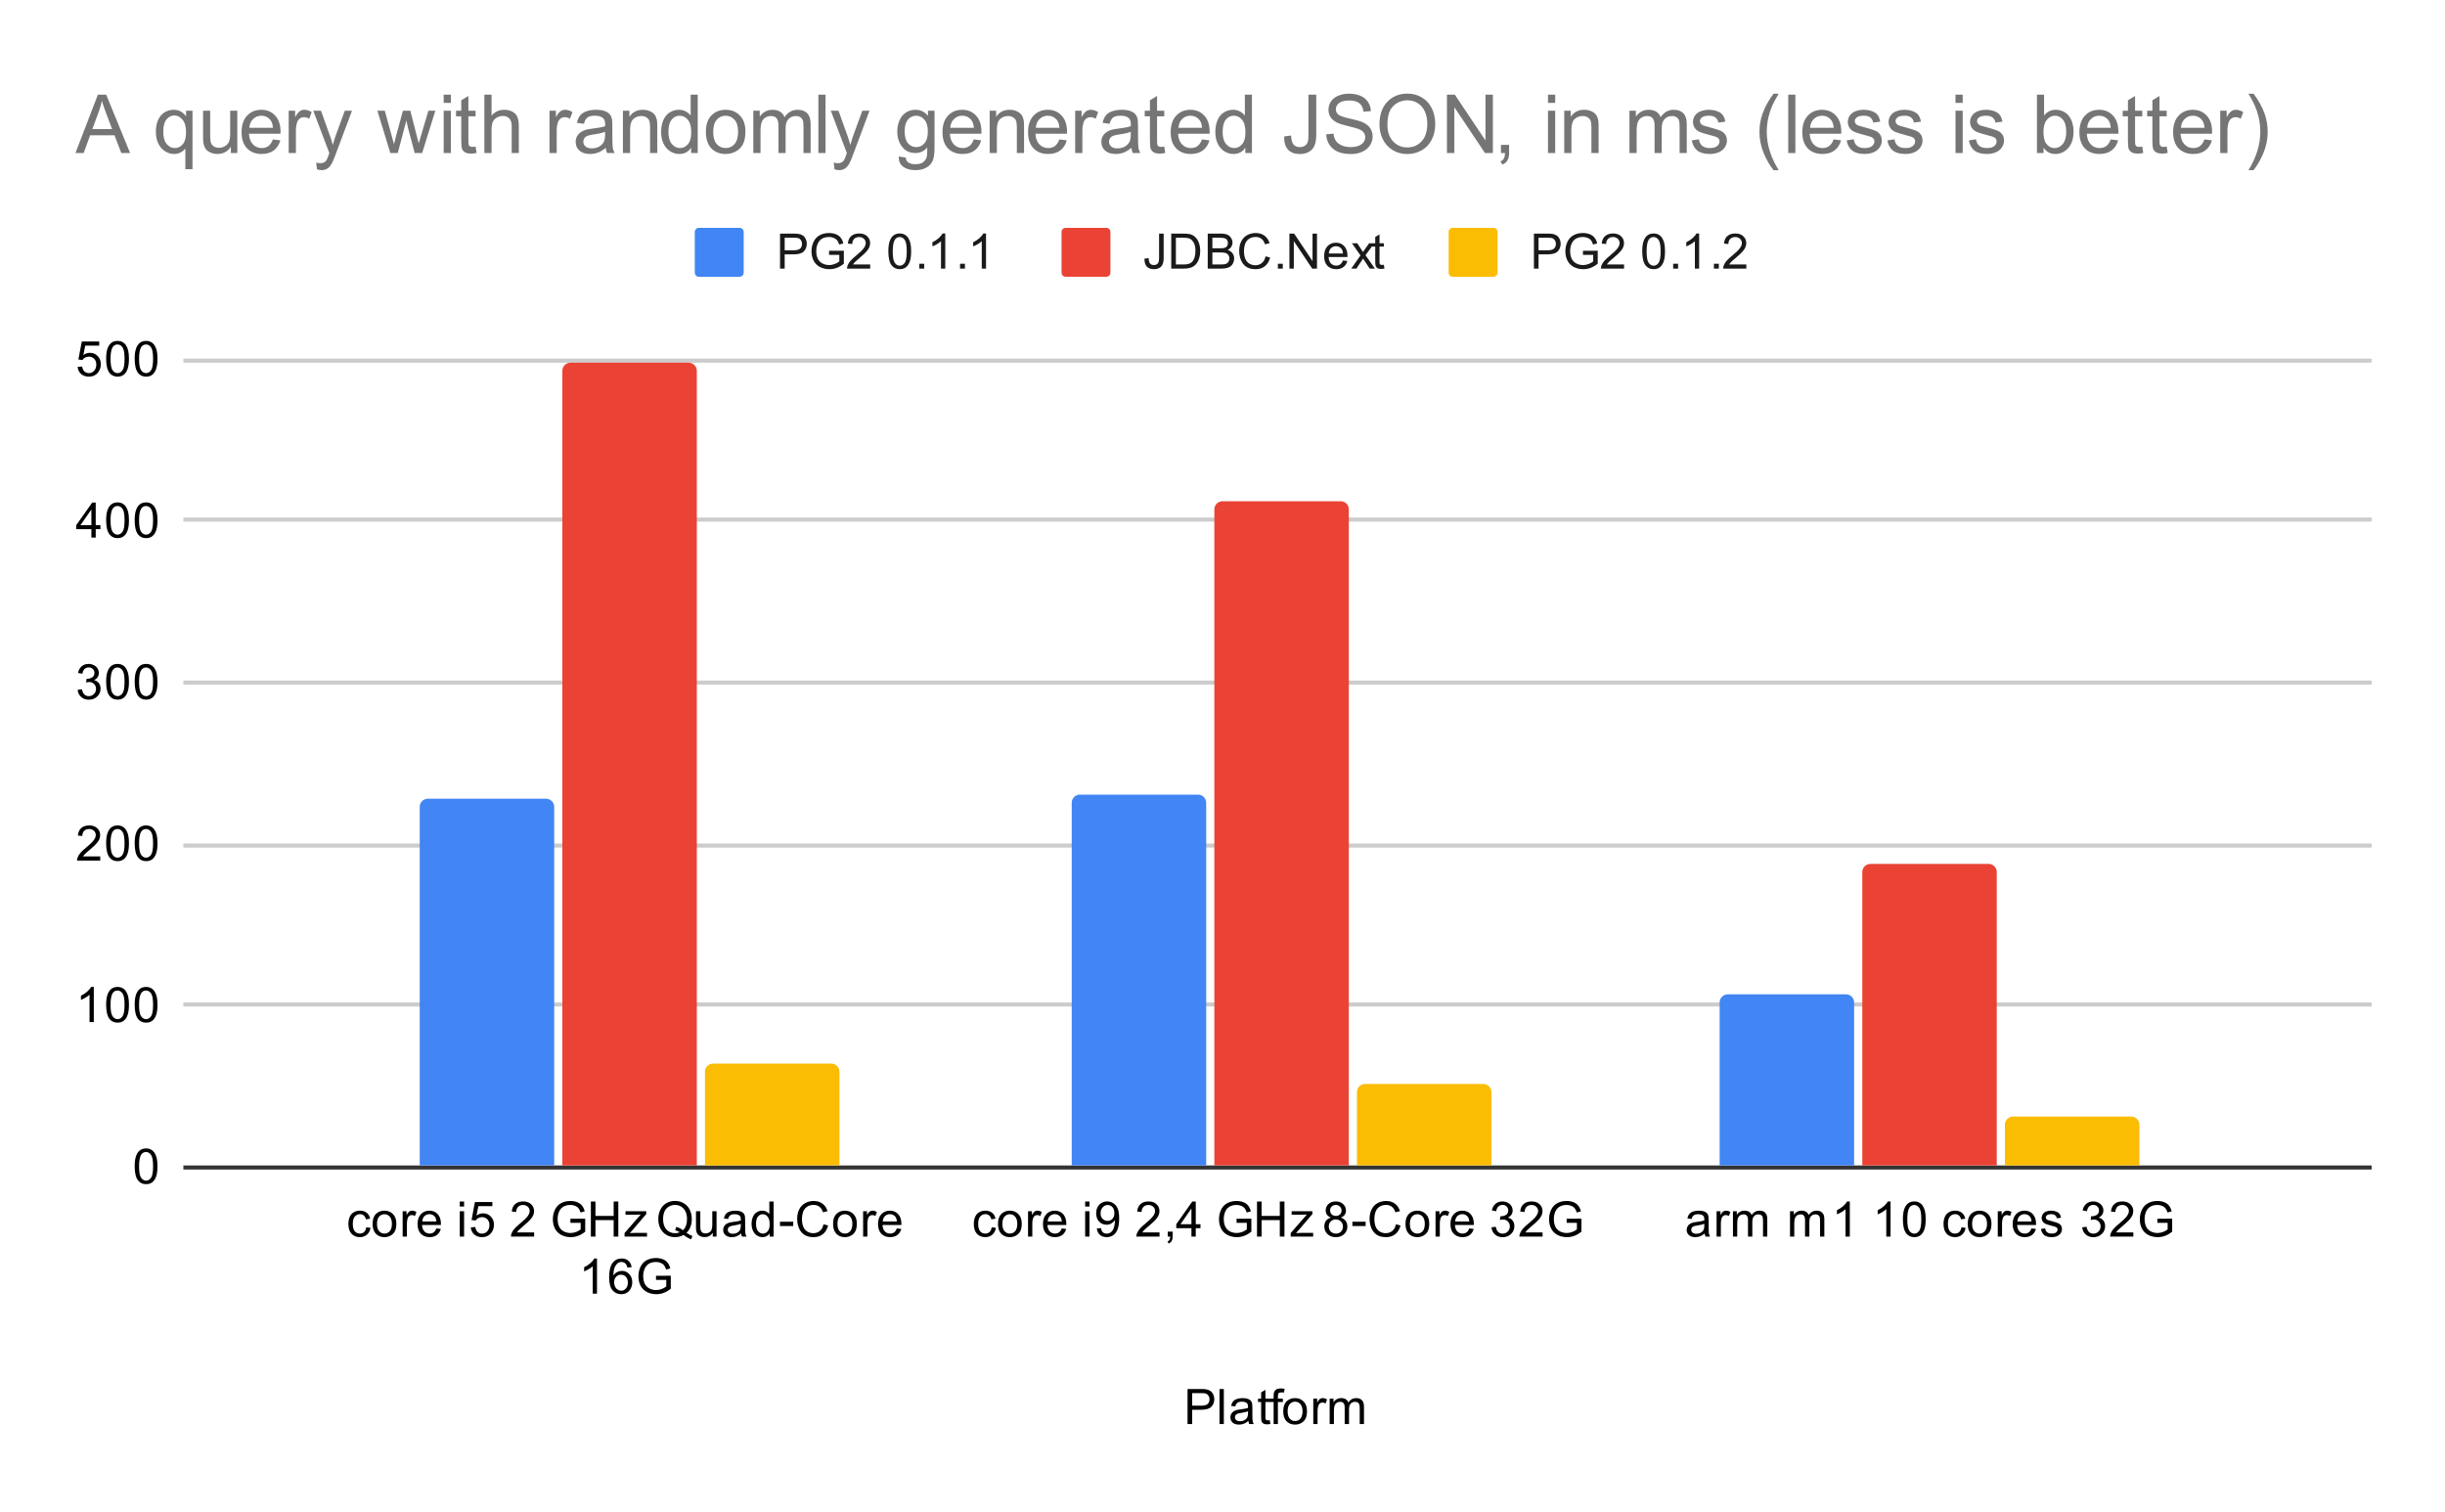 <svg version="1.1" viewBox="0.0 0.0 600.0 371.0" fill="none" stroke="none" stroke-linecap="square" stroke-miterlimit="10" width="600" height="371" xmlns:xlink="http://www.w3.org/1999/xlink" xmlns="http://www.w3.org/2000/svg"><path fill="#ffffff" d="M0 0L600.0 0L600.0 371.0L0 371.0L0 0Z" fill-rule="nonzero"/><path stroke="#333333" stroke-width="1.0" stroke-linecap="butt" d="M45.5 286.5L581.5 286.5" fill-rule="nonzero"/><path stroke="#cccccc" stroke-width="1.0" stroke-linecap="butt" d="M45.5 246.5L581.5 246.5" fill-rule="nonzero"/><path stroke="#cccccc" stroke-width="1.0" stroke-linecap="butt" d="M45.5 207.5L581.5 207.5" fill-rule="nonzero"/><path stroke="#cccccc" stroke-width="1.0" stroke-linecap="butt" d="M45.5 167.5L581.5 167.5" fill-rule="nonzero"/><path stroke="#cccccc" stroke-width="1.0" stroke-linecap="butt" d="M45.5 127.5L581.5 127.5" fill-rule="nonzero"/><path stroke="#cccccc" stroke-width="1.0" stroke-linecap="butt" d="M45.5 88.5L581.5 88.5" fill-rule="nonzero"/><clipPath id="id_0"><path d="M45.55 88.283L581.45 88.283L581.45 286.45L45.55 286.45L45.55 88.283Z" clip-rule="nonzero"/></clipPath><path stroke="#000000" stroke-width="2.0" stroke-linecap="butt" stroke-opacity="0.0" clip-path="url(#id_0)" d="M136.0 286.0L103.0 286.0L103.0 198.0C103.0 196.895 103.895 196.0 105.0 196.0L134.0 196.0C135.105 196.0 136.0 196.895 136.0 198.0Z" fill-rule="nonzero"/><path fill="#4285f4" clip-path="url(#id_0)" d="M136.0 286.0L103.0 286.0L103.0 198.0C103.0 196.895 103.895 196.0 105.0 196.0L134.0 196.0C135.105 196.0 136.0 196.895 136.0 198.0Z" fill-rule="nonzero"/><path stroke="#000000" stroke-width="2.0" stroke-linecap="butt" stroke-opacity="0.0" clip-path="url(#id_0)" d="M296.0 286.0L263.0 286.0L263.0 197.0C263.0 195.895 263.895 195.0 265.0 195.0L294.0 195.0C295.105 195.0 296.0 195.895 296.0 197.0Z" fill-rule="nonzero"/><path fill="#4285f4" clip-path="url(#id_0)" d="M296.0 286.0L263.0 286.0L263.0 197.0C263.0 195.895 263.895 195.0 265.0 195.0L294.0 195.0C295.105 195.0 296.0 195.895 296.0 197.0Z" fill-rule="nonzero"/><path stroke="#000000" stroke-width="2.0" stroke-linecap="butt" stroke-opacity="0.0" clip-path="url(#id_0)" d="M455.0 286.0L422.0 286.0L422.0 246.0C422.0 244.895 422.895 244.0 424.0 244.0L453.0 244.0C454.105 244.0 455.0 244.895 455.0 246.0Z" fill-rule="nonzero"/><path fill="#4285f4" clip-path="url(#id_0)" d="M455.0 286.0L422.0 286.0L422.0 246.0C422.0 244.895 422.895 244.0 424.0 244.0L453.0 244.0C454.105 244.0 455.0 244.895 455.0 246.0Z" fill-rule="nonzero"/><path stroke="#000000" stroke-width="2.0" stroke-linecap="butt" stroke-opacity="0.0" clip-path="url(#id_0)" d="M171.0 286.0L138.0 286.0L138.0 91.0C138.0 89.895 138.895 89.0 140.0 89.0L169.0 89.0C170.105 89.0 171.0 89.895 171.0 91.0Z" fill-rule="nonzero"/><path fill="#ea4335" clip-path="url(#id_0)" d="M171.0 286.0L138.0 286.0L138.0 91.0C138.0 89.895 138.895 89.0 140.0 89.0L169.0 89.0C170.105 89.0 171.0 89.895 171.0 91.0Z" fill-rule="nonzero"/><path stroke="#000000" stroke-width="2.0" stroke-linecap="butt" stroke-opacity="0.0" clip-path="url(#id_0)" d="M331.0 286.0L298.0 286.0L298.0 125.0C298.0 123.895 298.895 123.0 300.0 123.0L329.0 123.0C330.105 123.0 331.0 123.895 331.0 125.0Z" fill-rule="nonzero"/><path fill="#ea4335" clip-path="url(#id_0)" d="M331.0 286.0L298.0 286.0L298.0 125.0C298.0 123.895 298.895 123.0 300.0 123.0L329.0 123.0C330.105 123.0 331.0 123.895 331.0 125.0Z" fill-rule="nonzero"/><path stroke="#000000" stroke-width="2.0" stroke-linecap="butt" stroke-opacity="0.0" clip-path="url(#id_0)" d="M490.0 286.0L457.0 286.0L457.0 214.0C457.0 212.895 457.895 212.0 459.0 212.0L488.0 212.0C489.105 212.0 490.0 212.895 490.0 214.0Z" fill-rule="nonzero"/><path fill="#ea4335" clip-path="url(#id_0)" d="M490.0 286.0L457.0 286.0L457.0 214.0C457.0 212.895 457.895 212.0 459.0 212.0L488.0 212.0C489.105 212.0 490.0 212.895 490.0 214.0Z" fill-rule="nonzero"/><path stroke="#000000" stroke-width="2.0" stroke-linecap="butt" stroke-opacity="0.0" clip-path="url(#id_0)" d="M206.0 286.0L173.0 286.0L173.0 263.0C173.0 261.895 173.895 261.0 175.0 261.0L204.0 261.0C205.105 261.0 206.0 261.895 206.0 263.0Z" fill-rule="nonzero"/><path fill="#fbbc04" clip-path="url(#id_0)" d="M206.0 286.0L173.0 286.0L173.0 263.0C173.0 261.895 173.895 261.0 175.0 261.0L204.0 261.0C205.105 261.0 206.0 261.895 206.0 263.0Z" fill-rule="nonzero"/><path stroke="#000000" stroke-width="2.0" stroke-linecap="butt" stroke-opacity="0.0" clip-path="url(#id_0)" d="M366.0 286.0L333.0 286.0L333.0 268.0C333.0 266.895 333.895 266.0 335.0 266.0L364.0 266.0C365.105 266.0 366.0 266.895 366.0 268.0Z" fill-rule="nonzero"/><path fill="#fbbc04" clip-path="url(#id_0)" d="M366.0 286.0L333.0 286.0L333.0 268.0C333.0 266.895 333.895 266.0 335.0 266.0L364.0 266.0C365.105 266.0 366.0 266.895 366.0 268.0Z" fill-rule="nonzero"/><path stroke="#000000" stroke-width="2.0" stroke-linecap="butt" stroke-opacity="0.0" clip-path="url(#id_0)" d="M525.0 286.0L492.0 286.0L492.0 276.0C492.0 274.895 492.895 274.0 494.0 274.0L523.0 274.0C524.105 274.0 525.0 274.895 525.0 276.0Z" fill-rule="nonzero"/><path fill="#fbbc04" clip-path="url(#id_0)" d="M525.0 286.0L492.0 286.0L492.0 276.0C492.0 274.895 492.895 274.0 494.0 274.0L523.0 274.0C524.105 274.0 525.0 274.895 525.0 276.0Z" fill-rule="nonzero"/><path fill="#000000" d="M291.422 349.45L291.422 340.856L294.672 340.856Q295.516 340.856 295.969 340.934Q296.609 341.044 297.031 341.341Q297.469 341.637 297.719 342.169Q297.984 342.7 297.984 343.341Q297.984 344.434 297.281 345.2Q296.594 345.95 294.766 345.95L292.562 345.95L292.562 349.45L291.422 349.45ZM292.562 344.95L294.781 344.95Q295.891 344.95 296.344 344.544Q296.812 344.122 296.812 343.372Q296.812 342.841 296.531 342.466Q296.266 342.075 295.828 341.95Q295.531 341.872 294.766 341.872L292.562 341.872L292.562 344.95ZM299.266 349.45L299.266 340.856L300.328 340.856L300.328 349.45L299.266 349.45ZM306.359 348.684Q305.766 349.184 305.219 349.387Q304.688 349.591 304.062 349.591Q303.031 349.591 302.484 349.091Q301.938 348.591 301.938 347.809Q301.938 347.356 302.141 346.981Q302.344 346.591 302.688 346.372Q303.031 346.137 303.453 346.028Q303.75 345.934 304.391 345.856Q305.656 345.716 306.266 345.497Q306.266 345.278 306.266 345.231Q306.266 344.575 305.969 344.309Q305.562 343.966 304.766 343.966Q304.031 343.966 303.672 344.231Q303.312 344.481 303.141 345.137L302.109 344.997Q302.25 344.341 302.578 343.934Q302.906 343.528 303.516 343.309Q304.125 343.091 304.922 343.091Q305.719 343.091 306.219 343.278Q306.719 343.466 306.953 343.747Q307.188 344.028 307.281 344.466Q307.328 344.731 307.328 345.434L307.328 346.841Q307.328 348.309 307.391 348.7Q307.469 349.091 307.672 349.45L306.562 349.45Q306.406 349.122 306.359 348.684ZM306.266 346.325Q305.688 346.559 304.547 346.731Q303.891 346.825 303.625 346.95Q303.359 347.059 303.203 347.278Q303.062 347.497 303.062 347.778Q303.062 348.2 303.375 348.481Q303.703 348.762 304.312 348.762Q304.922 348.762 305.391 348.497Q305.875 348.231 306.094 347.762Q306.266 347.403 306.266 346.716L306.266 346.325ZM311.594 348.512L311.75 349.434Q311.297 349.528 310.953 349.528Q310.375 349.528 310.062 349.356Q309.75 349.169 309.609 348.872Q309.484 348.575 309.484 347.622L309.484 344.044L308.719 344.044L308.719 343.231L309.484 343.231L309.484 341.684L310.531 341.059L310.531 343.231L311.594 343.231L311.594 344.044L310.531 344.044L310.531 347.684Q310.531 348.137 310.578 348.262Q310.641 348.387 310.766 348.466Q310.891 348.544 311.125 348.544Q311.312 348.544 311.594 348.512ZM312.547 349.45L312.547 344.044L311.609 344.044L311.609 343.231L312.547 343.231L312.547 342.559Q312.547 341.934 312.656 341.637Q312.812 341.216 313.188 340.966Q313.578 340.716 314.266 340.716Q314.719 340.716 315.25 340.825L315.094 341.731Q314.766 341.684 314.469 341.684Q313.984 341.684 313.781 341.887Q313.594 342.091 313.594 342.653L313.594 343.231L314.812 343.231L314.812 344.044L313.594 344.044L313.594 349.45L312.547 349.45ZM314.906 346.341Q314.906 344.606 315.859 343.778Q316.656 343.091 317.812 343.091Q319.094 343.091 319.906 343.934Q320.734 344.762 320.734 346.247Q320.734 347.45 320.375 348.137Q320.016 348.825 319.312 349.216Q318.625 349.591 317.812 349.591Q316.516 349.591 315.703 348.762Q314.906 347.919 314.906 346.341ZM315.984 346.341Q315.984 347.528 316.5 348.122Q317.031 348.716 317.812 348.716Q318.609 348.716 319.125 348.122Q319.641 347.528 319.641 346.309Q319.641 345.153 319.109 344.559Q318.594 343.966 317.812 343.966Q317.031 343.966 316.5 344.559Q315.984 345.137 315.984 346.341ZM322.281 349.45L322.281 343.231L323.234 343.231L323.234 344.169Q323.594 343.512 323.891 343.309Q324.203 343.091 324.578 343.091Q325.109 343.091 325.656 343.419L325.297 344.403Q324.906 344.169 324.531 344.169Q324.172 344.169 323.891 344.387Q323.625 344.591 323.516 344.966Q323.328 345.528 323.328 346.184L323.328 349.45L322.281 349.45ZM326.297 349.45L326.297 343.231L327.234 343.231L327.234 344.106Q327.531 343.637 328.016 343.372Q328.5 343.091 329.125 343.091Q329.812 343.091 330.25 343.372Q330.703 343.653 330.875 344.169Q331.625 343.091 332.797 343.091Q333.734 343.091 334.219 343.606Q334.719 344.106 334.719 345.184L334.719 349.45L333.672 349.45L333.672 345.528Q333.672 344.903 333.562 344.622Q333.469 344.341 333.203 344.169Q332.938 343.997 332.562 343.997Q331.906 343.997 331.469 344.434Q331.047 344.872 331.047 345.841L331.047 349.45L329.984 349.45L329.984 345.403Q329.984 344.7 329.719 344.356Q329.469 343.997 328.891 343.997Q328.438 343.997 328.062 344.231Q327.688 344.466 327.516 344.919Q327.344 345.372 327.344 346.216L327.344 349.45L326.297 349.45Z" fill-rule="nonzero"/><path fill="#000000" d="M33.05 286.216Q33.05 284.684 33.362 283.762Q33.675 282.825 34.284 282.325Q34.909 281.825 35.847 281.825Q36.534 281.825 37.05 282.106Q37.581 282.387 37.925 282.919Q38.269 283.434 38.456 284.184Q38.644 284.934 38.644 286.216Q38.644 287.731 38.331 288.653Q38.034 289.575 37.409 290.091Q36.8 290.591 35.847 290.591Q34.612 290.591 33.894 289.7Q33.05 288.637 33.05 286.216ZM34.128 286.216Q34.128 288.325 34.628 289.028Q35.128 289.731 35.847 289.731Q36.581 289.731 37.066 289.028Q37.566 288.325 37.566 286.216Q37.566 284.091 37.066 283.403Q36.581 282.7 35.831 282.7Q35.112 282.7 34.675 283.309Q34.128 284.091 34.128 286.216Z" fill-rule="nonzero"/><path fill="#000000" d="M23.019 250.817L21.972 250.817L21.972 244.098Q21.581 244.457 20.956 244.832Q20.347 245.192 19.863 245.364L19.863 244.348Q20.738 243.926 21.394 243.348Q22.066 242.754 22.347 242.192L23.019 242.192L23.019 250.817ZM26.05 246.582Q26.05 245.051 26.363 244.129Q26.675 243.192 27.284 242.692Q27.909 242.192 28.847 242.192Q29.534 242.192 30.05 242.473Q30.581 242.754 30.925 243.285Q31.269 243.801 31.456 244.551Q31.644 245.301 31.644 246.582Q31.644 248.098 31.331 249.02Q31.034 249.942 30.409 250.457Q29.8 250.957 28.847 250.957Q27.613 250.957 26.894 250.067Q26.05 249.004 26.05 246.582ZM27.128 246.582Q27.128 248.692 27.628 249.395Q28.128 250.098 28.847 250.098Q29.581 250.098 30.066 249.395Q30.566 248.692 30.566 246.582Q30.566 244.457 30.066 243.77Q29.581 243.067 28.831 243.067Q28.113 243.067 27.675 243.676Q27.128 244.457 27.128 246.582ZM33.05 246.582Q33.05 245.051 33.362 244.129Q33.675 243.192 34.284 242.692Q34.909 242.192 35.847 242.192Q36.534 242.192 37.05 242.473Q37.581 242.754 37.925 243.285Q38.269 243.801 38.456 244.551Q38.644 245.301 38.644 246.582Q38.644 248.098 38.331 249.02Q38.034 249.942 37.409 250.457Q36.8 250.957 35.847 250.957Q34.612 250.957 33.894 250.067Q33.05 249.004 33.05 246.582ZM34.128 246.582Q34.128 248.692 34.628 249.395Q35.128 250.098 35.847 250.098Q36.581 250.098 37.066 249.395Q37.566 248.692 37.566 246.582Q37.566 244.457 37.066 243.77Q36.581 243.067 35.831 243.067Q35.112 243.067 34.675 243.676Q34.128 244.457 34.128 246.582Z" fill-rule="nonzero"/><path fill="#000000" d="M24.597 210.168L24.597 211.183L18.909 211.183Q18.909 210.808 19.034 210.449Q19.253 209.871 19.722 209.308Q20.206 208.746 21.113 208.011Q22.519 206.855 23.003 206.183Q23.503 205.511 23.503 204.918Q23.503 204.293 23.05 203.871Q22.597 203.433 21.878 203.433Q21.113 203.433 20.659 203.886Q20.206 204.34 20.191 205.152L19.113 205.043Q19.222 203.824 19.941 203.199Q20.675 202.558 21.909 202.558Q23.144 202.558 23.863 203.246Q24.581 203.933 24.581 204.949Q24.581 205.465 24.363 205.965Q24.159 206.449 23.659 207.011Q23.175 207.558 22.05 208.511Q21.097 209.308 20.816 209.605Q20.55 209.886 20.378 210.168L24.597 210.168ZM26.05 206.949Q26.05 205.418 26.363 204.496Q26.675 203.558 27.284 203.058Q27.909 202.558 28.847 202.558Q29.534 202.558 30.05 202.84Q30.581 203.121 30.925 203.652Q31.269 204.168 31.456 204.918Q31.644 205.668 31.644 206.949Q31.644 208.465 31.331 209.386Q31.034 210.308 30.409 210.824Q29.8 211.324 28.847 211.324Q27.613 211.324 26.894 210.433Q26.05 209.371 26.05 206.949ZM27.128 206.949Q27.128 209.058 27.628 209.761Q28.128 210.465 28.847 210.465Q29.581 210.465 30.066 209.761Q30.566 209.058 30.566 206.949Q30.566 204.824 30.066 204.136Q29.581 203.433 28.831 203.433Q28.113 203.433 27.675 204.043Q27.128 204.824 27.128 206.949ZM33.05 206.949Q33.05 205.418 33.362 204.496Q33.675 203.558 34.284 203.058Q34.909 202.558 35.847 202.558Q36.534 202.558 37.05 202.84Q37.581 203.121 37.925 203.652Q38.269 204.168 38.456 204.918Q38.644 205.668 38.644 206.949Q38.644 208.465 38.331 209.386Q38.034 210.308 37.409 210.824Q36.8 211.324 35.847 211.324Q34.612 211.324 33.894 210.433Q33.05 209.371 33.05 206.949ZM34.128 206.949Q34.128 209.058 34.628 209.761Q35.128 210.465 35.847 210.465Q36.581 210.465 37.066 209.761Q37.566 209.058 37.566 206.949Q37.566 204.824 37.066 204.136Q36.581 203.433 35.831 203.433Q35.112 203.433 34.675 204.043Q34.128 204.824 34.128 206.949Z" fill-rule="nonzero"/><path fill="#000000" d="M19.05 169.284L20.113 169.144Q20.284 170.034 20.722 170.441Q21.159 170.831 21.784 170.831Q22.534 170.831 23.05 170.316Q23.566 169.8 23.566 169.034Q23.566 168.316 23.081 167.847Q22.613 167.363 21.878 167.363Q21.581 167.363 21.128 167.488L21.253 166.55Q21.363 166.566 21.425 166.566Q22.097 166.566 22.628 166.222Q23.175 165.863 23.175 165.128Q23.175 164.55 22.784 164.175Q22.394 163.784 21.769 163.784Q21.159 163.784 20.738 164.175Q20.331 164.566 20.222 165.331L19.159 165.144Q19.347 164.097 20.034 163.519Q20.722 162.925 21.738 162.925Q22.441 162.925 23.034 163.238Q23.628 163.534 23.941 164.05Q24.253 164.566 24.253 165.159Q24.253 165.706 23.956 166.175Q23.659 166.628 23.081 166.894Q23.831 167.066 24.253 167.628Q24.675 168.175 24.675 169.019Q24.675 170.144 23.847 170.925Q23.034 171.706 21.784 171.706Q20.659 171.706 19.909 171.034Q19.159 170.347 19.05 169.284ZM26.05 167.316Q26.05 165.784 26.363 164.863Q26.675 163.925 27.284 163.425Q27.909 162.925 28.847 162.925Q29.534 162.925 30.05 163.206Q30.581 163.488 30.925 164.019Q31.269 164.534 31.456 165.284Q31.644 166.034 31.644 167.316Q31.644 168.831 31.331 169.753Q31.034 170.675 30.409 171.191Q29.8 171.691 28.847 171.691Q27.613 171.691 26.894 170.8Q26.05 169.738 26.05 167.316ZM27.128 167.316Q27.128 169.425 27.628 170.128Q28.128 170.831 28.847 170.831Q29.581 170.831 30.066 170.128Q30.566 169.425 30.566 167.316Q30.566 165.191 30.066 164.503Q29.581 163.8 28.831 163.8Q28.113 163.8 27.675 164.409Q27.128 165.191 27.128 167.316ZM33.05 167.316Q33.05 165.784 33.362 164.863Q33.675 163.925 34.284 163.425Q34.909 162.925 35.847 162.925Q36.534 162.925 37.05 163.206Q37.581 163.488 37.925 164.019Q38.269 164.534 38.456 165.284Q38.644 166.034 38.644 167.316Q38.644 168.831 38.331 169.753Q38.034 170.675 37.409 171.191Q36.8 171.691 35.847 171.691Q34.612 171.691 33.894 170.8Q33.05 169.738 33.05 167.316ZM34.128 167.316Q34.128 169.425 34.628 170.128Q35.128 170.831 35.847 170.831Q36.581 170.831 37.066 170.128Q37.566 169.425 37.566 167.316Q37.566 165.191 37.066 164.503Q36.581 163.8 35.831 163.8Q35.112 163.8 34.675 164.409Q34.128 165.191 34.128 167.316Z" fill-rule="nonzero"/><path fill="#000000" d="M22.425 131.917L22.425 129.854L18.706 129.854L18.706 128.885L22.628 123.323L23.488 123.323L23.488 128.885L24.644 128.885L24.644 129.854L23.488 129.854L23.488 131.917L22.425 131.917ZM22.425 128.885L22.425 125.026L19.738 128.885L22.425 128.885ZM26.05 127.682Q26.05 126.151 26.363 125.229Q26.675 124.292 27.284 123.792Q27.909 123.292 28.847 123.292Q29.534 123.292 30.05 123.573Q30.581 123.854 30.925 124.385Q31.269 124.901 31.456 125.651Q31.644 126.401 31.644 127.682Q31.644 129.198 31.331 130.12Q31.034 131.042 30.409 131.557Q29.8 132.057 28.847 132.057Q27.613 132.057 26.894 131.167Q26.05 130.104 26.05 127.682ZM27.128 127.682Q27.128 129.792 27.628 130.495Q28.128 131.198 28.847 131.198Q29.581 131.198 30.066 130.495Q30.566 129.792 30.566 127.682Q30.566 125.557 30.066 124.87Q29.581 124.167 28.831 124.167Q28.113 124.167 27.675 124.776Q27.128 125.557 27.128 127.682ZM33.05 127.682Q33.05 126.151 33.362 125.229Q33.675 124.292 34.284 123.792Q34.909 123.292 35.847 123.292Q36.534 123.292 37.05 123.573Q37.581 123.854 37.925 124.385Q38.269 124.901 38.456 125.651Q38.644 126.401 38.644 127.682Q38.644 129.198 38.331 130.12Q38.034 131.042 37.409 131.557Q36.8 132.057 35.847 132.057Q34.612 132.057 33.894 131.167Q33.05 130.104 33.05 127.682ZM34.128 127.682Q34.128 129.792 34.628 130.495Q35.128 131.198 35.847 131.198Q36.581 131.198 37.066 130.495Q37.566 129.792 37.566 127.682Q37.566 125.557 37.066 124.87Q36.581 124.167 35.831 124.167Q35.112 124.167 34.675 124.776Q34.128 125.557 34.128 127.682Z" fill-rule="nonzero"/><path fill="#000000" d="M19.05 90.033L20.159 89.94Q20.284 90.752 20.722 91.158Q21.175 91.565 21.816 91.565Q22.566 91.565 23.097 90.986Q23.628 90.408 23.628 89.471Q23.628 88.565 23.113 88.049Q22.613 87.518 21.784 87.518Q21.284 87.518 20.863 87.752Q20.456 87.986 20.222 88.346L19.238 88.221L20.066 83.815L24.347 83.815L24.347 84.815L20.909 84.815L20.456 87.127Q21.222 86.58 22.066 86.58Q23.191 86.58 23.956 87.361Q24.738 88.143 24.738 89.377Q24.738 90.533 24.066 91.393Q23.238 92.424 21.816 92.424Q20.644 92.424 19.894 91.768Q19.159 91.111 19.05 90.033ZM26.05 88.049Q26.05 86.518 26.363 85.596Q26.675 84.658 27.284 84.158Q27.909 83.658 28.847 83.658Q29.534 83.658 30.05 83.94Q30.581 84.221 30.925 84.752Q31.269 85.268 31.456 86.018Q31.644 86.768 31.644 88.049Q31.644 89.565 31.331 90.486Q31.034 91.408 30.409 91.924Q29.8 92.424 28.847 92.424Q27.613 92.424 26.894 91.533Q26.05 90.471 26.05 88.049ZM27.128 88.049Q27.128 90.158 27.628 90.861Q28.128 91.565 28.847 91.565Q29.581 91.565 30.066 90.861Q30.566 90.158 30.566 88.049Q30.566 85.924 30.066 85.236Q29.581 84.533 28.831 84.533Q28.113 84.533 27.675 85.143Q27.128 85.924 27.128 88.049ZM33.05 88.049Q33.05 86.518 33.362 85.596Q33.675 84.658 34.284 84.158Q34.909 83.658 35.847 83.658Q36.534 83.658 37.05 83.94Q37.581 84.221 37.925 84.752Q38.269 85.268 38.456 86.018Q38.644 86.768 38.644 88.049Q38.644 89.565 38.331 90.486Q38.034 91.408 37.409 91.924Q36.8 92.424 35.847 92.424Q34.612 92.424 33.894 91.533Q33.05 90.471 33.05 88.049ZM34.128 88.049Q34.128 90.158 34.628 90.861Q35.128 91.565 35.847 91.565Q36.581 91.565 37.066 90.861Q37.566 90.158 37.566 88.049Q37.566 85.924 37.066 85.236Q36.581 84.533 35.831 84.533Q35.112 84.533 34.675 85.143Q34.128 85.924 34.128 88.049Z" fill-rule="nonzero"/><path fill="#000000" d="M89.889 301.169L90.92 301.309Q90.749 302.372 90.045 302.981Q89.342 303.591 88.327 303.591Q87.045 303.591 86.264 302.762Q85.499 301.919 85.499 300.356Q85.499 299.356 85.827 298.606Q86.17 297.841 86.842 297.466Q87.53 297.091 88.342 297.091Q89.342 297.091 89.983 297.606Q90.639 298.106 90.827 299.059L89.795 299.216Q89.655 298.591 89.28 298.278Q88.905 297.95 88.374 297.95Q87.577 297.95 87.077 298.528Q86.577 299.091 86.577 300.325Q86.577 301.591 87.061 302.153Q87.545 302.716 88.311 302.716Q88.936 302.716 89.342 302.341Q89.764 301.966 89.889 301.169ZM91.436 300.341Q91.436 298.606 92.389 297.778Q93.186 297.091 94.342 297.091Q95.624 297.091 96.436 297.934Q97.264 298.762 97.264 300.247Q97.264 301.45 96.905 302.137Q96.545 302.825 95.842 303.216Q95.155 303.591 94.342 303.591Q93.045 303.591 92.233 302.762Q91.436 301.919 91.436 300.341ZM92.514 300.341Q92.514 301.528 93.03 302.122Q93.561 302.716 94.342 302.716Q95.139 302.716 95.655 302.122Q96.17 301.528 96.17 300.309Q96.17 299.153 95.639 298.559Q95.124 297.966 94.342 297.966Q93.561 297.966 93.03 298.559Q92.514 299.137 92.514 300.341ZM98.811 303.45L98.811 297.231L99.764 297.231L99.764 298.169Q100.124 297.512 100.42 297.309Q100.733 297.091 101.108 297.091Q101.639 297.091 102.186 297.419L101.827 298.403Q101.436 298.169 101.061 298.169Q100.702 298.169 100.42 298.387Q100.155 298.591 100.045 298.966Q99.858 299.528 99.858 300.184L99.858 303.45L98.811 303.45ZM107.077 301.45L108.17 301.575Q107.92 302.528 107.217 303.059Q106.514 303.591 105.436 303.591Q104.077 303.591 103.264 302.747Q102.467 301.903 102.467 300.387Q102.467 298.825 103.28 297.966Q104.092 297.091 105.374 297.091Q106.624 297.091 107.405 297.934Q108.202 298.778 108.202 300.325Q108.202 300.419 108.202 300.606L103.561 300.606Q103.624 301.637 104.139 302.184Q104.655 302.716 105.436 302.716Q106.014 302.716 106.42 302.419Q106.842 302.106 107.077 301.45ZM103.624 299.747L107.092 299.747Q107.03 298.95 106.702 298.559Q106.186 297.95 105.389 297.95Q104.655 297.95 104.155 298.434Q103.67 298.919 103.624 299.747ZM112.827 296.075L112.827 294.856L113.889 294.856L113.889 296.075L112.827 296.075ZM112.827 303.45L112.827 297.231L113.889 297.231L113.889 303.45L112.827 303.45ZM115.53 301.2L116.639 301.106Q116.764 301.919 117.202 302.325Q117.655 302.731 118.295 302.731Q119.045 302.731 119.577 302.153Q120.108 301.575 120.108 300.637Q120.108 299.731 119.592 299.216Q119.092 298.684 118.264 298.684Q117.764 298.684 117.342 298.919Q116.936 299.153 116.702 299.512L115.717 299.387L116.545 294.981L120.827 294.981L120.827 295.981L117.389 295.981L116.936 298.294Q117.702 297.747 118.545 297.747Q119.67 297.747 120.436 298.528Q121.217 299.309 121.217 300.544Q121.217 301.7 120.545 302.559Q119.717 303.591 118.295 303.591Q117.124 303.591 116.374 302.934Q115.639 302.278 115.53 301.2ZM131.077 302.434L131.077 303.45L125.389 303.45Q125.389 303.075 125.514 302.716Q125.733 302.137 126.202 301.575Q126.686 301.012 127.592 300.278Q128.999 299.122 129.483 298.45Q129.983 297.778 129.983 297.184Q129.983 296.559 129.53 296.137Q129.077 295.7 128.358 295.7Q127.592 295.7 127.139 296.153Q126.686 296.606 126.67 297.419L125.592 297.309Q125.702 296.091 126.42 295.466Q127.155 294.825 128.389 294.825Q129.624 294.825 130.342 295.512Q131.061 296.2 131.061 297.216Q131.061 297.731 130.842 298.231Q130.639 298.716 130.139 299.278Q129.655 299.825 128.53 300.778Q127.577 301.575 127.295 301.872Q127.03 302.153 126.858 302.434L131.077 302.434ZM139.983 300.075L139.983 299.075L143.608 299.059L143.608 302.247Q142.78 302.919 141.889 303.262Q140.999 303.591 140.061 303.591Q138.795 303.591 137.749 303.059Q136.717 302.512 136.186 301.497Q135.67 300.466 135.67 299.2Q135.67 297.934 136.186 296.856Q136.717 295.762 137.702 295.247Q138.686 294.716 139.967 294.716Q140.905 294.716 141.655 295.012Q142.405 295.309 142.827 295.856Q143.264 296.387 143.483 297.262L142.467 297.544Q142.264 296.887 141.967 296.512Q141.686 296.137 141.155 295.919Q140.624 295.684 139.983 295.684Q139.202 295.684 138.624 295.919Q138.061 296.153 137.702 296.544Q137.358 296.934 137.17 297.403Q136.842 298.2 136.842 299.122Q136.842 300.278 137.233 301.059Q137.639 301.825 138.389 302.2Q139.139 302.575 139.999 302.575Q140.733 302.575 141.436 302.294Q142.139 301.997 142.499 301.684L142.499 300.075L139.983 300.075ZM144.999 303.45L144.999 294.856L146.124 294.856L146.124 298.387L150.592 298.387L150.592 294.856L151.733 294.856L151.733 303.45L150.592 303.45L150.592 299.403L146.124 299.403L146.124 303.45L144.999 303.45ZM153.264 303.45L153.264 302.591L157.233 298.044Q156.545 298.075 156.03 298.075L153.499 298.075L153.499 297.231L158.592 297.231L158.592 297.919L155.217 301.872L154.561 302.591Q155.28 302.544 155.889 302.544L158.78 302.544L158.78 303.45L153.264 303.45ZM168.467 302.528Q169.264 303.075 169.92 303.325L169.592 304.122Q168.67 303.778 167.749 303.059Q166.795 303.591 165.639 303.591Q164.467 303.591 163.514 303.028Q162.577 302.466 162.061 301.45Q161.545 300.434 161.545 299.153Q161.545 297.887 162.061 296.841Q162.577 295.794 163.53 295.247Q164.483 294.7 165.655 294.7Q166.842 294.7 167.795 295.278Q168.764 295.841 169.264 296.856Q169.764 297.872 169.764 299.153Q169.764 300.216 169.436 301.059Q169.124 301.903 168.467 302.528ZM165.967 301.075Q166.952 301.356 167.592 301.903Q168.592 300.981 168.592 299.153Q168.592 298.106 168.233 297.325Q167.874 296.544 167.186 296.122Q166.514 295.684 165.67 295.684Q164.389 295.684 163.545 296.559Q162.717 297.419 162.717 299.153Q162.717 300.825 163.545 301.731Q164.374 302.622 165.67 302.622Q166.28 302.622 166.811 302.387Q166.28 302.044 165.686 301.903L165.967 301.075ZM174.905 303.45L174.905 302.528Q174.17 303.591 172.92 303.591Q172.374 303.591 171.889 303.387Q171.42 303.169 171.186 302.856Q170.952 302.528 170.858 302.059Q170.795 301.762 170.795 301.075L170.795 297.231L171.858 297.231L171.858 300.684Q171.858 301.497 171.92 301.794Q172.014 302.2 172.327 302.45Q172.655 302.684 173.139 302.684Q173.608 302.684 174.014 302.45Q174.436 302.2 174.608 301.778Q174.795 301.356 174.795 300.559L174.795 297.231L175.842 297.231L175.842 303.45L174.905 303.45ZM181.889 302.684Q181.295 303.184 180.749 303.387Q180.217 303.591 179.592 303.591Q178.561 303.591 178.014 303.091Q177.467 302.591 177.467 301.809Q177.467 301.356 177.67 300.981Q177.874 300.591 178.217 300.372Q178.561 300.137 178.983 300.028Q179.28 299.934 179.92 299.856Q181.186 299.716 181.795 299.497Q181.795 299.278 181.795 299.231Q181.795 298.575 181.499 298.309Q181.092 297.966 180.295 297.966Q179.561 297.966 179.202 298.231Q178.842 298.481 178.67 299.137L177.639 298.997Q177.78 298.341 178.108 297.934Q178.436 297.528 179.045 297.309Q179.655 297.091 180.452 297.091Q181.249 297.091 181.749 297.278Q182.249 297.466 182.483 297.747Q182.717 298.028 182.811 298.466Q182.858 298.731 182.858 299.434L182.858 300.841Q182.858 302.309 182.92 302.7Q182.999 303.091 183.202 303.45L182.092 303.45Q181.936 303.122 181.889 302.684ZM181.795 300.325Q181.217 300.559 180.077 300.731Q179.42 300.825 179.155 300.95Q178.889 301.059 178.733 301.278Q178.592 301.497 178.592 301.778Q178.592 302.2 178.905 302.481Q179.233 302.762 179.842 302.762Q180.452 302.762 180.92 302.497Q181.405 302.231 181.624 301.762Q181.795 301.403 181.795 300.716L181.795 300.325ZM188.858 303.45L188.858 302.669Q188.264 303.591 187.124 303.591Q186.374 303.591 185.749 303.184Q185.124 302.762 184.78 302.028Q184.436 301.294 184.436 300.341Q184.436 299.419 184.749 298.653Q185.061 297.887 185.686 297.497Q186.311 297.091 187.077 297.091Q187.639 297.091 188.077 297.325Q188.514 297.559 188.795 297.934L188.795 294.856L189.842 294.856L189.842 303.45L188.858 303.45ZM185.53 300.341Q185.53 301.544 186.03 302.137Q186.53 302.716 187.217 302.716Q187.905 302.716 188.389 302.153Q188.874 301.591 188.874 300.434Q188.874 299.153 188.374 298.559Q187.889 297.966 187.17 297.966Q186.467 297.966 185.999 298.544Q185.53 299.106 185.53 300.341ZM191.405 300.872L191.405 299.809L194.655 299.809L194.655 300.872L191.405 300.872ZM202.092 300.434L203.217 300.731Q202.858 302.122 201.936 302.856Q201.014 303.591 199.67 303.591Q198.28 303.591 197.405 303.028Q196.53 302.466 196.077 301.403Q195.624 300.325 195.624 299.091Q195.624 297.747 196.139 296.747Q196.655 295.747 197.592 295.231Q198.545 294.716 199.686 294.716Q200.967 294.716 201.842 295.372Q202.733 296.028 203.077 297.216L201.952 297.481Q201.655 296.544 201.077 296.122Q200.514 295.684 199.655 295.684Q198.67 295.684 197.999 296.169Q197.342 296.637 197.061 297.434Q196.795 298.231 196.795 299.091Q196.795 300.184 197.108 300.997Q197.436 301.809 198.108 302.216Q198.78 302.622 199.577 302.622Q200.53 302.622 201.186 302.075Q201.858 301.528 202.092 300.434ZM204.436 300.341Q204.436 298.606 205.389 297.778Q206.186 297.091 207.342 297.091Q208.624 297.091 209.436 297.934Q210.264 298.762 210.264 300.247Q210.264 301.45 209.905 302.137Q209.545 302.825 208.842 303.216Q208.155 303.591 207.342 303.591Q206.045 303.591 205.233 302.762Q204.436 301.919 204.436 300.341ZM205.514 300.341Q205.514 301.528 206.03 302.122Q206.561 302.716 207.342 302.716Q208.139 302.716 208.655 302.122Q209.17 301.528 209.17 300.309Q209.17 299.153 208.639 298.559Q208.124 297.966 207.342 297.966Q206.561 297.966 206.03 298.559Q205.514 299.137 205.514 300.341ZM211.811 303.45L211.811 297.231L212.764 297.231L212.764 298.169Q213.124 297.512 213.42 297.309Q213.733 297.091 214.108 297.091Q214.639 297.091 215.186 297.419L214.827 298.403Q214.436 298.169 214.061 298.169Q213.702 298.169 213.42 298.387Q213.155 298.591 213.045 298.966Q212.858 299.528 212.858 300.184L212.858 303.45L211.811 303.45ZM220.077 301.45L221.17 301.575Q220.92 302.528 220.217 303.059Q219.514 303.591 218.436 303.591Q217.077 303.591 216.264 302.747Q215.467 301.903 215.467 300.387Q215.467 298.825 216.28 297.966Q217.092 297.091 218.374 297.091Q219.624 297.091 220.405 297.934Q221.202 298.778 221.202 300.325Q221.202 300.419 221.202 300.606L216.561 300.606Q216.624 301.637 217.139 302.184Q217.655 302.716 218.436 302.716Q219.014 302.716 219.42 302.419Q219.842 302.106 220.077 301.45ZM216.624 299.747L220.092 299.747Q220.03 298.95 219.702 298.559Q219.186 297.95 218.389 297.95Q217.655 297.95 217.155 298.434Q216.67 298.919 216.624 299.747Z" fill-rule="nonzero"/><path fill="#000000" d="M146.499 317.45L145.452 317.45L145.452 310.731Q145.061 311.091 144.436 311.466Q143.827 311.825 143.342 311.997L143.342 310.981Q144.217 310.559 144.874 309.981Q145.545 309.387 145.827 308.825L146.499 308.825L146.499 317.45ZM154.999 310.966L153.952 311.044Q153.811 310.419 153.561 310.137Q153.124 309.684 152.499 309.684Q151.999 309.684 151.608 309.966Q151.124 310.341 150.827 311.044Q150.545 311.731 150.53 313.012Q150.905 312.434 151.452 312.153Q152.014 311.872 152.624 311.872Q153.67 311.872 154.405 312.653Q155.155 313.434 155.155 314.653Q155.155 315.466 154.795 316.169Q154.452 316.856 153.842 317.231Q153.233 317.591 152.467 317.591Q151.139 317.591 150.311 316.622Q149.483 315.653 149.483 313.434Q149.483 310.934 150.405 309.809Q151.202 308.825 152.561 308.825Q153.577 308.825 154.217 309.403Q154.874 309.966 154.999 310.966ZM150.702 314.669Q150.702 315.216 150.92 315.716Q151.155 316.2 151.561 316.466Q151.983 316.731 152.452 316.731Q153.108 316.731 153.592 316.2Q154.077 315.653 154.077 314.731Q154.077 313.841 153.592 313.325Q153.124 312.809 152.405 312.809Q151.686 312.809 151.186 313.325Q150.702 313.841 150.702 314.669ZM160.983 314.075L160.983 313.075L164.608 313.059L164.608 316.247Q163.78 316.919 162.889 317.262Q161.999 317.591 161.061 317.591Q159.795 317.591 158.749 317.059Q157.717 316.512 157.186 315.497Q156.67 314.466 156.67 313.2Q156.67 311.934 157.186 310.856Q157.717 309.762 158.702 309.247Q159.686 308.716 160.967 308.716Q161.905 308.716 162.655 309.012Q163.405 309.309 163.827 309.856Q164.264 310.387 164.483 311.262L163.467 311.544Q163.264 310.887 162.967 310.512Q162.686 310.137 162.155 309.919Q161.624 309.684 160.983 309.684Q160.202 309.684 159.624 309.919Q159.061 310.153 158.702 310.544Q158.358 310.934 158.17 311.403Q157.842 312.2 157.842 313.122Q157.842 314.278 158.233 315.059Q158.639 315.825 159.389 316.2Q160.139 316.575 160.999 316.575Q161.733 316.575 162.436 316.294Q163.139 315.997 163.499 315.684L163.499 314.075L160.983 314.075Z" fill-rule="nonzero"/><path fill="#000000" d="M243.359 301.169L244.391 301.309Q244.219 302.372 243.516 302.981Q242.812 303.591 241.797 303.591Q240.516 303.591 239.734 302.762Q238.969 301.919 238.969 300.356Q238.969 299.356 239.297 298.606Q239.641 297.841 240.312 297.466Q241.0 297.091 241.812 297.091Q242.812 297.091 243.453 297.606Q244.109 298.106 244.297 299.059L243.266 299.216Q243.125 298.591 242.75 298.278Q242.375 297.95 241.844 297.95Q241.047 297.95 240.547 298.528Q240.047 299.091 240.047 300.325Q240.047 301.591 240.531 302.153Q241.016 302.716 241.781 302.716Q242.406 302.716 242.812 302.341Q243.234 301.966 243.359 301.169ZM244.906 300.341Q244.906 298.606 245.859 297.778Q246.656 297.091 247.812 297.091Q249.094 297.091 249.906 297.934Q250.734 298.762 250.734 300.247Q250.734 301.45 250.375 302.137Q250.016 302.825 249.312 303.216Q248.625 303.591 247.812 303.591Q246.516 303.591 245.703 302.762Q244.906 301.919 244.906 300.341ZM245.984 300.341Q245.984 301.528 246.5 302.122Q247.031 302.716 247.812 302.716Q248.609 302.716 249.125 302.122Q249.641 301.528 249.641 300.309Q249.641 299.153 249.109 298.559Q248.594 297.966 247.812 297.966Q247.031 297.966 246.5 298.559Q245.984 299.137 245.984 300.341ZM252.281 303.45L252.281 297.231L253.234 297.231L253.234 298.169Q253.594 297.512 253.891 297.309Q254.203 297.091 254.578 297.091Q255.109 297.091 255.656 297.419L255.297 298.403Q254.906 298.169 254.531 298.169Q254.172 298.169 253.891 298.387Q253.625 298.591 253.516 298.966Q253.328 299.528 253.328 300.184L253.328 303.45L252.281 303.45ZM260.547 301.45L261.641 301.575Q261.391 302.528 260.688 303.059Q259.984 303.591 258.906 303.591Q257.547 303.591 256.734 302.747Q255.938 301.903 255.938 300.387Q255.938 298.825 256.75 297.966Q257.562 297.091 258.844 297.091Q260.094 297.091 260.875 297.934Q261.672 298.778 261.672 300.325Q261.672 300.419 261.672 300.606L257.031 300.606Q257.094 301.637 257.609 302.184Q258.125 302.716 258.906 302.716Q259.484 302.716 259.891 302.419Q260.312 302.106 260.547 301.45ZM257.094 299.747L260.562 299.747Q260.5 298.95 260.172 298.559Q259.656 297.95 258.859 297.95Q258.125 297.95 257.625 298.434Q257.141 298.919 257.094 299.747ZM266.297 296.075L266.297 294.856L267.359 294.856L267.359 296.075L266.297 296.075ZM266.297 303.45L266.297 297.231L267.359 297.231L267.359 303.45L266.297 303.45ZM269.156 301.466L270.172 301.372Q270.297 302.091 270.656 302.419Q271.031 302.731 271.594 302.731Q272.078 302.731 272.438 302.512Q272.812 302.278 273.047 301.919Q273.281 301.544 273.438 300.919Q273.594 300.278 273.594 299.622Q273.594 299.544 273.594 299.403Q273.281 299.903 272.734 300.231Q272.188 300.544 271.547 300.544Q270.469 300.544 269.734 299.778Q269.0 298.997 269.0 297.731Q269.0 296.419 269.766 295.622Q270.547 294.825 271.703 294.825Q272.531 294.825 273.219 295.278Q273.922 295.731 274.281 296.575Q274.641 297.403 274.641 298.981Q274.641 300.622 274.281 301.606Q273.938 302.575 273.219 303.091Q272.516 303.591 271.578 303.591Q270.562 303.591 269.922 303.044Q269.281 302.481 269.156 301.466ZM273.469 297.669Q273.469 296.762 272.984 296.231Q272.516 295.7 271.828 295.7Q271.125 295.7 270.594 296.278Q270.078 296.841 270.078 297.762Q270.078 298.575 270.578 299.091Q271.078 299.606 271.797 299.606Q272.531 299.606 273.0 299.091Q273.469 298.575 273.469 297.669ZM284.547 302.434L284.547 303.45L278.859 303.45Q278.859 303.075 278.984 302.716Q279.203 302.137 279.672 301.575Q280.156 301.012 281.062 300.278Q282.469 299.122 282.953 298.45Q283.453 297.778 283.453 297.184Q283.453 296.559 283.0 296.137Q282.547 295.7 281.828 295.7Q281.062 295.7 280.609 296.153Q280.156 296.606 280.141 297.419L279.062 297.309Q279.172 296.091 279.891 295.466Q280.625 294.825 281.859 294.825Q283.094 294.825 283.812 295.512Q284.531 296.2 284.531 297.216Q284.531 297.731 284.312 298.231Q284.109 298.716 283.609 299.278Q283.125 299.825 282.0 300.778Q281.047 301.575 280.766 301.872Q280.5 302.153 280.328 302.434L284.547 302.434ZM286.562 303.45L286.562 302.247L287.766 302.247L287.766 303.45Q287.766 304.106 287.531 304.512Q287.297 304.934 286.797 305.153L286.5 304.7Q286.828 304.559 286.984 304.262Q287.141 303.981 287.172 303.45L286.562 303.45ZM292.375 303.45L292.375 301.387L288.656 301.387L288.656 300.419L292.578 294.856L293.438 294.856L293.438 300.419L294.594 300.419L294.594 301.387L293.438 301.387L293.438 303.45L292.375 303.45ZM292.375 300.419L292.375 296.559L289.688 300.419L292.375 300.419ZM303.453 300.075L303.453 299.075L307.078 299.059L307.078 302.247Q306.25 302.919 305.359 303.262Q304.469 303.591 303.531 303.591Q302.266 303.591 301.219 303.059Q300.188 302.512 299.656 301.497Q299.141 300.466 299.141 299.2Q299.141 297.934 299.656 296.856Q300.188 295.762 301.172 295.247Q302.156 294.716 303.438 294.716Q304.375 294.716 305.125 295.012Q305.875 295.309 306.297 295.856Q306.734 296.387 306.953 297.262L305.938 297.544Q305.734 296.887 305.438 296.512Q305.156 296.137 304.625 295.919Q304.094 295.684 303.453 295.684Q302.672 295.684 302.094 295.919Q301.531 296.153 301.172 296.544Q300.828 296.934 300.641 297.403Q300.312 298.2 300.312 299.122Q300.312 300.278 300.703 301.059Q301.109 301.825 301.859 302.2Q302.609 302.575 303.469 302.575Q304.203 302.575 304.906 302.294Q305.609 301.997 305.969 301.684L305.969 300.075L303.453 300.075ZM308.469 303.45L308.469 294.856L309.594 294.856L309.594 298.387L314.062 298.387L314.062 294.856L315.203 294.856L315.203 303.45L314.062 303.45L314.062 299.403L309.594 299.403L309.594 303.45L308.469 303.45ZM316.734 303.45L316.734 302.591L320.703 298.044Q320.016 298.075 319.5 298.075L316.969 298.075L316.969 297.231L322.062 297.231L322.062 297.919L318.688 301.872L318.031 302.591Q318.75 302.544 319.359 302.544L322.25 302.544L322.25 303.45L316.734 303.45ZM326.625 298.794Q325.969 298.544 325.641 298.106Q325.328 297.653 325.328 297.044Q325.328 296.106 326.0 295.466Q326.688 294.825 327.797 294.825Q328.922 294.825 329.609 295.481Q330.297 296.137 330.297 297.075Q330.297 297.669 329.984 298.106Q329.672 298.544 329.031 298.794Q329.828 299.044 330.234 299.622Q330.641 300.2 330.641 300.997Q330.641 302.091 329.859 302.841Q329.094 303.591 327.812 303.591Q326.547 303.591 325.766 302.841Q324.984 302.091 324.984 300.966Q324.984 300.122 325.406 299.559Q325.844 298.997 326.625 298.794ZM326.406 296.997Q326.406 297.606 326.797 297.997Q327.203 298.387 327.828 298.387Q328.438 298.387 328.828 298.012Q329.219 297.622 329.219 297.059Q329.219 296.481 328.812 296.091Q328.406 295.684 327.812 295.684Q327.203 295.684 326.797 296.075Q326.406 296.466 326.406 296.997ZM326.078 300.966Q326.078 301.419 326.281 301.841Q326.5 302.262 326.922 302.497Q327.344 302.731 327.828 302.731Q328.578 302.731 329.062 302.247Q329.562 301.762 329.562 301.012Q329.562 300.247 329.062 299.747Q328.562 299.247 327.797 299.247Q327.047 299.247 326.562 299.747Q326.078 300.231 326.078 300.966ZM331.875 300.872L331.875 299.809L335.125 299.809L335.125 300.872L331.875 300.872ZM342.562 300.434L343.688 300.731Q343.328 302.122 342.406 302.856Q341.484 303.591 340.141 303.591Q338.75 303.591 337.875 303.028Q337.0 302.466 336.547 301.403Q336.094 300.325 336.094 299.091Q336.094 297.747 336.609 296.747Q337.125 295.747 338.062 295.231Q339.016 294.716 340.156 294.716Q341.438 294.716 342.312 295.372Q343.203 296.028 343.547 297.216L342.422 297.481Q342.125 296.544 341.547 296.122Q340.984 295.684 340.125 295.684Q339.141 295.684 338.469 296.169Q337.812 296.637 337.531 297.434Q337.266 298.231 337.266 299.091Q337.266 300.184 337.578 300.997Q337.906 301.809 338.578 302.216Q339.25 302.622 340.047 302.622Q341.0 302.622 341.656 302.075Q342.328 301.528 342.562 300.434ZM344.906 300.341Q344.906 298.606 345.859 297.778Q346.656 297.091 347.812 297.091Q349.094 297.091 349.906 297.934Q350.734 298.762 350.734 300.247Q350.734 301.45 350.375 302.137Q350.016 302.825 349.312 303.216Q348.625 303.591 347.812 303.591Q346.516 303.591 345.703 302.762Q344.906 301.919 344.906 300.341ZM345.984 300.341Q345.984 301.528 346.5 302.122Q347.031 302.716 347.812 302.716Q348.609 302.716 349.125 302.122Q349.641 301.528 349.641 300.309Q349.641 299.153 349.109 298.559Q348.594 297.966 347.812 297.966Q347.031 297.966 346.5 298.559Q345.984 299.137 345.984 300.341ZM352.281 303.45L352.281 297.231L353.234 297.231L353.234 298.169Q353.594 297.512 353.891 297.309Q354.203 297.091 354.578 297.091Q355.109 297.091 355.656 297.419L355.297 298.403Q354.906 298.169 354.531 298.169Q354.172 298.169 353.891 298.387Q353.625 298.591 353.516 298.966Q353.328 299.528 353.328 300.184L353.328 303.45L352.281 303.45ZM360.547 301.45L361.641 301.575Q361.391 302.528 360.688 303.059Q359.984 303.591 358.906 303.591Q357.547 303.591 356.734 302.747Q355.938 301.903 355.938 300.387Q355.938 298.825 356.75 297.966Q357.562 297.091 358.844 297.091Q360.094 297.091 360.875 297.934Q361.672 298.778 361.672 300.325Q361.672 300.419 361.672 300.606L357.031 300.606Q357.094 301.637 357.609 302.184Q358.125 302.716 358.906 302.716Q359.484 302.716 359.891 302.419Q360.312 302.106 360.547 301.45ZM357.094 299.747L360.562 299.747Q360.5 298.95 360.172 298.559Q359.656 297.95 358.859 297.95Q358.125 297.95 357.625 298.434Q357.141 298.919 357.094 299.747ZM366.0 301.184L367.062 301.044Q367.234 301.934 367.672 302.341Q368.109 302.731 368.734 302.731Q369.484 302.731 370.0 302.216Q370.516 301.7 370.516 300.934Q370.516 300.216 370.031 299.747Q369.562 299.262 368.828 299.262Q368.531 299.262 368.078 299.387L368.203 298.45Q368.312 298.466 368.375 298.466Q369.047 298.466 369.578 298.122Q370.125 297.762 370.125 297.028Q370.125 296.45 369.734 296.075Q369.344 295.684 368.719 295.684Q368.109 295.684 367.688 296.075Q367.281 296.466 367.172 297.231L366.109 297.044Q366.297 295.997 366.984 295.419Q367.672 294.825 368.688 294.825Q369.391 294.825 369.984 295.137Q370.578 295.434 370.891 295.95Q371.203 296.466 371.203 297.059Q371.203 297.606 370.906 298.075Q370.609 298.528 370.031 298.794Q370.781 298.966 371.203 299.528Q371.625 300.075 371.625 300.919Q371.625 302.044 370.797 302.825Q369.984 303.606 368.734 303.606Q367.609 303.606 366.859 302.934Q366.109 302.247 366.0 301.184ZM378.547 302.434L378.547 303.45L372.859 303.45Q372.859 303.075 372.984 302.716Q373.203 302.137 373.672 301.575Q374.156 301.012 375.062 300.278Q376.469 299.122 376.953 298.45Q377.453 297.778 377.453 297.184Q377.453 296.559 377.0 296.137Q376.547 295.7 375.828 295.7Q375.062 295.7 374.609 296.153Q374.156 296.606 374.141 297.419L373.062 297.309Q373.172 296.091 373.891 295.466Q374.625 294.825 375.859 294.825Q377.094 294.825 377.812 295.512Q378.531 296.2 378.531 297.216Q378.531 297.731 378.312 298.231Q378.109 298.716 377.609 299.278Q377.125 299.825 376.0 300.778Q375.047 301.575 374.766 301.872Q374.5 302.153 374.328 302.434L378.547 302.434ZM384.453 300.075L384.453 299.075L388.078 299.059L388.078 302.247Q387.25 302.919 386.359 303.262Q385.469 303.591 384.531 303.591Q383.266 303.591 382.219 303.059Q381.188 302.512 380.656 301.497Q380.141 300.466 380.141 299.2Q380.141 297.934 380.656 296.856Q381.188 295.762 382.172 295.247Q383.156 294.716 384.438 294.716Q385.375 294.716 386.125 295.012Q386.875 295.309 387.297 295.856Q387.734 296.387 387.953 297.262L386.938 297.544Q386.734 296.887 386.438 296.512Q386.156 296.137 385.625 295.919Q385.094 295.684 384.453 295.684Q383.672 295.684 383.094 295.919Q382.531 296.153 382.172 296.544Q381.828 296.934 381.641 297.403Q381.312 298.2 381.312 299.122Q381.312 300.278 381.703 301.059Q382.109 301.825 382.859 302.2Q383.609 302.575 384.469 302.575Q385.203 302.575 385.906 302.294Q386.609 301.997 386.969 301.684L386.969 300.075L384.453 300.075Z" fill-rule="nonzero"/><path fill="#000000" d="M418.33 302.684Q417.736 303.184 417.189 303.387Q416.658 303.591 416.033 303.591Q415.001 303.591 414.455 303.091Q413.908 302.591 413.908 301.809Q413.908 301.356 414.111 300.981Q414.314 300.591 414.658 300.372Q415.001 300.137 415.423 300.028Q415.72 299.934 416.361 299.856Q417.626 299.716 418.236 299.497Q418.236 299.278 418.236 299.231Q418.236 298.575 417.939 298.309Q417.533 297.966 416.736 297.966Q416.001 297.966 415.642 298.231Q415.283 298.481 415.111 299.137L414.08 298.997Q414.22 298.341 414.548 297.934Q414.876 297.528 415.486 297.309Q416.095 297.091 416.892 297.091Q417.689 297.091 418.189 297.278Q418.689 297.466 418.923 297.747Q419.158 298.028 419.251 298.466Q419.298 298.731 419.298 299.434L419.298 300.841Q419.298 302.309 419.361 302.7Q419.439 303.091 419.642 303.45L418.533 303.45Q418.376 303.122 418.33 302.684ZM418.236 300.325Q417.658 300.559 416.517 300.731Q415.861 300.825 415.595 300.95Q415.33 301.059 415.173 301.278Q415.033 301.497 415.033 301.778Q415.033 302.2 415.345 302.481Q415.673 302.762 416.283 302.762Q416.892 302.762 417.361 302.497Q417.845 302.231 418.064 301.762Q418.236 301.403 418.236 300.716L418.236 300.325ZM421.251 303.45L421.251 297.231L422.205 297.231L422.205 298.169Q422.564 297.512 422.861 297.309Q423.173 297.091 423.548 297.091Q424.08 297.091 424.626 297.419L424.267 298.403Q423.876 298.169 423.501 298.169Q423.142 298.169 422.861 298.387Q422.595 298.591 422.486 298.966Q422.298 299.528 422.298 300.184L422.298 303.45L421.251 303.45ZM425.267 303.45L425.267 297.231L426.205 297.231L426.205 298.106Q426.501 297.637 426.986 297.372Q427.47 297.091 428.095 297.091Q428.783 297.091 429.22 297.372Q429.673 297.653 429.845 298.169Q430.595 297.091 431.767 297.091Q432.705 297.091 433.189 297.606Q433.689 298.106 433.689 299.184L433.689 303.45L432.642 303.45L432.642 299.528Q432.642 298.903 432.533 298.622Q432.439 298.341 432.173 298.169Q431.908 297.997 431.533 297.997Q430.876 297.997 430.439 298.434Q430.017 298.872 430.017 299.841L430.017 303.45L428.955 303.45L428.955 299.403Q428.955 298.7 428.689 298.356Q428.439 297.997 427.861 297.997Q427.408 297.997 427.033 298.231Q426.658 298.466 426.486 298.919Q426.314 299.372 426.314 300.216L426.314 303.45L425.267 303.45ZM439.267 303.45L439.267 297.231L440.205 297.231L440.205 298.106Q440.501 297.637 440.986 297.372Q441.47 297.091 442.095 297.091Q442.783 297.091 443.22 297.372Q443.673 297.653 443.845 298.169Q444.595 297.091 445.767 297.091Q446.705 297.091 447.189 297.606Q447.689 298.106 447.689 299.184L447.689 303.45L446.642 303.45L446.642 299.528Q446.642 298.903 446.533 298.622Q446.439 298.341 446.173 298.169Q445.908 297.997 445.533 297.997Q444.876 297.997 444.439 298.434Q444.017 298.872 444.017 299.841L444.017 303.45L442.955 303.45L442.955 299.403Q442.955 298.7 442.689 298.356Q442.439 297.997 441.861 297.997Q441.408 297.997 441.033 298.231Q440.658 298.466 440.486 298.919Q440.314 299.372 440.314 300.216L440.314 303.45L439.267 303.45ZM453.939 303.45L452.892 303.45L452.892 296.731Q452.501 297.091 451.876 297.466Q451.267 297.825 450.783 297.997L450.783 296.981Q451.658 296.559 452.314 295.981Q452.986 295.387 453.267 294.825L453.939 294.825L453.939 303.45ZM463.939 303.45L462.892 303.45L462.892 296.731Q462.501 297.091 461.876 297.466Q461.267 297.825 460.783 297.997L460.783 296.981Q461.658 296.559 462.314 295.981Q462.986 295.387 463.267 294.825L463.939 294.825L463.939 303.45ZM466.97 299.216Q466.97 297.684 467.283 296.762Q467.595 295.825 468.205 295.325Q468.83 294.825 469.767 294.825Q470.455 294.825 470.97 295.106Q471.501 295.387 471.845 295.919Q472.189 296.434 472.376 297.184Q472.564 297.934 472.564 299.216Q472.564 300.731 472.251 301.653Q471.955 302.575 471.33 303.091Q470.72 303.591 469.767 303.591Q468.533 303.591 467.814 302.7Q466.97 301.637 466.97 299.216ZM468.048 299.216Q468.048 301.325 468.548 302.028Q469.048 302.731 469.767 302.731Q470.501 302.731 470.986 302.028Q471.486 301.325 471.486 299.216Q471.486 297.091 470.986 296.403Q470.501 295.7 469.751 295.7Q469.033 295.7 468.595 296.309Q468.048 297.091 468.048 299.216ZM481.33 301.169L482.361 301.309Q482.189 302.372 481.486 302.981Q480.783 303.591 479.767 303.591Q478.486 303.591 477.705 302.762Q476.939 301.919 476.939 300.356Q476.939 299.356 477.267 298.606Q477.611 297.841 478.283 297.466Q478.97 297.091 479.783 297.091Q480.783 297.091 481.423 297.606Q482.08 298.106 482.267 299.059L481.236 299.216Q481.095 298.591 480.72 298.278Q480.345 297.95 479.814 297.95Q479.017 297.95 478.517 298.528Q478.017 299.091 478.017 300.325Q478.017 301.591 478.501 302.153Q478.986 302.716 479.751 302.716Q480.376 302.716 480.783 302.341Q481.205 301.966 481.33 301.169ZM482.876 300.341Q482.876 298.606 483.83 297.778Q484.626 297.091 485.783 297.091Q487.064 297.091 487.876 297.934Q488.705 298.762 488.705 300.247Q488.705 301.45 488.345 302.137Q487.986 302.825 487.283 303.216Q486.595 303.591 485.783 303.591Q484.486 303.591 483.673 302.762Q482.876 301.919 482.876 300.341ZM483.955 300.341Q483.955 301.528 484.47 302.122Q485.001 302.716 485.783 302.716Q486.58 302.716 487.095 302.122Q487.611 301.528 487.611 300.309Q487.611 299.153 487.08 298.559Q486.564 297.966 485.783 297.966Q485.001 297.966 484.47 298.559Q483.955 299.137 483.955 300.341ZM490.251 303.45L490.251 297.231L491.205 297.231L491.205 298.169Q491.564 297.512 491.861 297.309Q492.173 297.091 492.548 297.091Q493.08 297.091 493.626 297.419L493.267 298.403Q492.876 298.169 492.501 298.169Q492.142 298.169 491.861 298.387Q491.595 298.591 491.486 298.966Q491.298 299.528 491.298 300.184L491.298 303.45L490.251 303.45ZM498.517 301.45L499.611 301.575Q499.361 302.528 498.658 303.059Q497.955 303.591 496.876 303.591Q495.517 303.591 494.705 302.747Q493.908 301.903 493.908 300.387Q493.908 298.825 494.72 297.966Q495.533 297.091 496.814 297.091Q498.064 297.091 498.845 297.934Q499.642 298.778 499.642 300.325Q499.642 300.419 499.642 300.606L495.001 300.606Q495.064 301.637 495.58 302.184Q496.095 302.716 496.876 302.716Q497.455 302.716 497.861 302.419Q498.283 302.106 498.517 301.45ZM495.064 299.747L498.533 299.747Q498.47 298.95 498.142 298.559Q497.626 297.95 496.83 297.95Q496.095 297.95 495.595 298.434Q495.111 298.919 495.064 299.747ZM500.845 301.591L501.876 301.434Q501.97 302.059 502.361 302.387Q502.767 302.716 503.501 302.716Q504.22 302.716 504.564 302.434Q504.923 302.137 504.923 301.731Q504.923 301.372 504.611 301.169Q504.392 301.028 503.533 300.809Q502.376 300.512 501.923 300.309Q501.486 300.091 501.251 299.716Q501.017 299.341 501.017 298.872Q501.017 298.466 501.205 298.106Q501.392 297.747 501.72 297.512Q501.97 297.341 502.392 297.216Q502.814 297.091 503.314 297.091Q504.033 297.091 504.58 297.309Q505.142 297.512 505.408 297.872Q505.673 298.231 505.767 298.825L504.736 298.966Q504.673 298.497 504.33 298.231Q504.001 297.95 503.376 297.95Q502.658 297.95 502.345 298.2Q502.033 298.434 502.033 298.762Q502.033 298.966 502.158 299.122Q502.298 299.294 502.564 299.403Q502.72 299.466 503.501 299.669Q504.626 299.981 505.064 300.169Q505.501 300.356 505.751 300.716Q506.001 301.075 506.001 301.622Q506.001 302.153 505.689 302.622Q505.392 303.075 504.814 303.341Q504.236 303.591 503.501 303.591Q502.283 303.591 501.642 303.091Q501.017 302.575 500.845 301.591ZM510.97 301.184L512.033 301.044Q512.205 301.934 512.642 302.341Q513.08 302.731 513.705 302.731Q514.455 302.731 514.97 302.216Q515.486 301.7 515.486 300.934Q515.486 300.216 515.001 299.747Q514.533 299.262 513.798 299.262Q513.501 299.262 513.048 299.387L513.173 298.45Q513.283 298.466 513.345 298.466Q514.017 298.466 514.548 298.122Q515.095 297.762 515.095 297.028Q515.095 296.45 514.705 296.075Q514.314 295.684 513.689 295.684Q513.08 295.684 512.658 296.075Q512.251 296.466 512.142 297.231L511.08 297.044Q511.267 295.997 511.955 295.419Q512.642 294.825 513.658 294.825Q514.361 294.825 514.955 295.137Q515.548 295.434 515.861 295.95Q516.173 296.466 516.173 297.059Q516.173 297.606 515.876 298.075Q515.58 298.528 515.001 298.794Q515.751 298.966 516.173 299.528Q516.595 300.075 516.595 300.919Q516.595 302.044 515.767 302.825Q514.955 303.606 513.705 303.606Q512.58 303.606 511.83 302.934Q511.08 302.247 510.97 301.184ZM523.517 302.434L523.517 303.45L517.83 303.45Q517.83 303.075 517.955 302.716Q518.173 302.137 518.642 301.575Q519.126 301.012 520.033 300.278Q521.439 299.122 521.923 298.45Q522.423 297.778 522.423 297.184Q522.423 296.559 521.97 296.137Q521.517 295.7 520.798 295.7Q520.033 295.7 519.58 296.153Q519.126 296.606 519.111 297.419L518.033 297.309Q518.142 296.091 518.861 295.466Q519.595 294.825 520.83 294.825Q522.064 294.825 522.783 295.512Q523.501 296.2 523.501 297.216Q523.501 297.731 523.283 298.231Q523.08 298.716 522.58 299.278Q522.095 299.825 520.97 300.778Q520.017 301.575 519.736 301.872Q519.47 302.153 519.298 302.434L523.517 302.434ZM529.423 300.075L529.423 299.075L533.048 299.059L533.048 302.247Q532.22 302.919 531.33 303.262Q530.439 303.591 529.501 303.591Q528.236 303.591 527.189 303.059Q526.158 302.512 525.626 301.497Q525.111 300.466 525.111 299.2Q525.111 297.934 525.626 296.856Q526.158 295.762 527.142 295.247Q528.126 294.716 529.408 294.716Q530.345 294.716 531.095 295.012Q531.845 295.309 532.267 295.856Q532.705 296.387 532.923 297.262L531.908 297.544Q531.705 296.887 531.408 296.512Q531.126 296.137 530.595 295.919Q530.064 295.684 529.423 295.684Q528.642 295.684 528.064 295.919Q527.501 296.153 527.142 296.544Q526.798 296.934 526.611 297.403Q526.283 298.2 526.283 299.122Q526.283 300.278 526.673 301.059Q527.08 301.825 527.83 302.2Q528.58 302.575 529.439 302.575Q530.173 302.575 530.876 302.294Q531.58 301.997 531.939 301.684L531.939 300.075L529.423 300.075Z" fill-rule="nonzero"/><path fill="#4285f4" d="M170.5 56.917C170.5 56.364 170.948 55.917 171.5 55.917L181.5 55.917C182.052 55.917 182.5 56.364 182.5 56.917L182.5 66.917C182.5 67.469 182.052 67.917 181.5 67.917L171.5 67.917C170.948 67.917 170.5 67.469 170.5 66.917Z" fill-rule="nonzero"/><path fill="#1a1a1a" d="M191.422 65.917L191.422 57.323L194.672 57.323Q195.516 57.323 195.969 57.401Q196.609 57.51 197.031 57.807Q197.469 58.104 197.719 58.635Q197.984 59.167 197.984 59.807Q197.984 60.901 197.281 61.667Q196.594 62.417 194.766 62.417L192.562 62.417L192.562 65.917L191.422 65.917ZM192.562 61.417L194.781 61.417Q195.891 61.417 196.344 61.01Q196.812 60.589 196.812 59.839Q196.812 59.307 196.531 58.932Q196.266 58.542 195.828 58.417Q195.531 58.339 194.766 58.339L192.562 58.339L192.562 61.417ZM203.453 62.542L203.453 61.542L207.078 61.526L207.078 64.714Q206.25 65.385 205.359 65.729Q204.469 66.057 203.531 66.057Q202.266 66.057 201.219 65.526Q200.188 64.979 199.656 63.964Q199.141 62.932 199.141 61.667Q199.141 60.401 199.656 59.323Q200.188 58.229 201.172 57.714Q202.156 57.182 203.438 57.182Q204.375 57.182 205.125 57.479Q205.875 57.776 206.297 58.323Q206.734 58.854 206.953 59.729L205.938 60.01Q205.734 59.354 205.438 58.979Q205.156 58.604 204.625 58.385Q204.094 58.151 203.453 58.151Q202.672 58.151 202.094 58.385Q201.531 58.62 201.172 59.01Q200.828 59.401 200.641 59.87Q200.312 60.667 200.312 61.589Q200.312 62.745 200.703 63.526Q201.109 64.292 201.859 64.667Q202.609 65.042 203.469 65.042Q204.203 65.042 204.906 64.76Q205.609 64.464 205.969 64.151L205.969 62.542L203.453 62.542ZM213.547 64.901L213.547 65.917L207.859 65.917Q207.859 65.542 207.984 65.182Q208.203 64.604 208.672 64.042Q209.156 63.479 210.062 62.745Q211.469 61.589 211.953 60.917Q212.453 60.245 212.453 59.651Q212.453 59.026 212.0 58.604Q211.547 58.167 210.828 58.167Q210.062 58.167 209.609 58.62Q209.156 59.073 209.141 59.885L208.062 59.776Q208.172 58.557 208.891 57.932Q209.625 57.292 210.859 57.292Q212.094 57.292 212.812 57.979Q213.531 58.667 213.531 59.682Q213.531 60.198 213.312 60.698Q213.109 61.182 212.609 61.745Q212.125 62.292 211.0 63.245Q210.047 64.042 209.766 64.339Q209.5 64.62 209.328 64.901L213.547 64.901ZM218.0 61.682Q218.0 60.151 218.312 59.229Q218.625 58.292 219.234 57.792Q219.859 57.292 220.797 57.292Q221.484 57.292 222.0 57.573Q222.531 57.854 222.875 58.385Q223.219 58.901 223.406 59.651Q223.594 60.401 223.594 61.682Q223.594 63.198 223.281 64.12Q222.984 65.042 222.359 65.557Q221.75 66.057 220.797 66.057Q219.562 66.057 218.844 65.167Q218.0 64.104 218.0 61.682ZM219.078 61.682Q219.078 63.792 219.578 64.495Q220.078 65.198 220.797 65.198Q221.531 65.198 222.016 64.495Q222.516 63.792 222.516 61.682Q222.516 59.557 222.016 58.87Q221.531 58.167 220.781 58.167Q220.062 58.167 219.625 58.776Q219.078 59.557 219.078 61.682ZM225.594 65.917L225.594 64.714L226.797 64.714L226.797 65.917L225.594 65.917ZM231.969 65.917L230.922 65.917L230.922 59.198Q230.531 59.557 229.906 59.932Q229.297 60.292 228.812 60.464L228.812 59.448Q229.688 59.026 230.344 58.448Q231.016 57.854 231.297 57.292L231.969 57.292L231.969 65.917ZM235.594 65.917L235.594 64.714L236.797 64.714L236.797 65.917L235.594 65.917ZM241.969 65.917L240.922 65.917L240.922 59.198Q240.531 59.557 239.906 59.932Q239.297 60.292 238.812 60.464L238.812 59.448Q239.688 59.026 240.344 58.448Q241.016 57.854 241.297 57.292L241.969 57.292L241.969 65.917Z" fill-rule="nonzero"/><path fill="#ea4335" d="M260.5 56.917C260.5 56.364 260.948 55.917 261.5 55.917L271.5 55.917C272.052 55.917 272.5 56.364 272.5 56.917L272.5 66.917C272.5 67.469 272.052 67.917 271.5 67.917L261.5 67.917C260.948 67.917 260.5 67.469 260.5 66.917Z" fill-rule="nonzero"/><path fill="#1a1a1a" d="M280.844 63.479L281.875 63.339Q281.906 64.323 282.234 64.682Q282.562 65.042 283.156 65.042Q283.578 65.042 283.891 64.854Q284.203 64.651 284.312 64.323Q284.438 63.979 284.438 63.245L284.438 57.323L285.562 57.323L285.562 63.182Q285.562 64.26 285.297 64.854Q285.047 65.448 284.484 65.76Q283.922 66.057 283.156 66.057Q282.031 66.057 281.422 65.417Q280.828 64.76 280.844 63.479ZM287.422 65.917L287.422 57.323L290.391 57.323Q291.391 57.323 291.922 57.448Q292.656 57.62 293.172 58.057Q293.859 58.635 294.188 59.542Q294.531 60.432 294.531 61.573Q294.531 62.557 294.297 63.307Q294.078 64.057 293.719 64.557Q293.359 65.057 292.922 65.339Q292.5 65.62 291.906 65.776Q291.312 65.917 290.531 65.917L287.422 65.917ZM288.562 64.901L290.391 64.901Q291.25 64.901 291.734 64.745Q292.219 64.589 292.5 64.292Q292.906 63.901 293.125 63.214Q293.359 62.526 293.359 61.557Q293.359 60.214 292.906 59.495Q292.469 58.76 291.844 58.51Q291.375 58.339 290.375 58.339L288.562 58.339L288.562 64.901ZM296.375 65.917L296.375 57.323L299.609 57.323Q300.594 57.323 301.188 57.589Q301.781 57.854 302.109 58.401Q302.453 58.932 302.453 59.526Q302.453 60.073 302.156 60.557Q301.859 61.042 301.25 61.339Q302.031 61.573 302.438 62.135Q302.859 62.682 302.859 63.432Q302.859 64.026 302.609 64.557Q302.359 65.073 301.984 65.354Q301.609 65.635 301.031 65.776Q300.469 65.917 299.656 65.917L296.375 65.917ZM297.516 60.932L299.375 60.932Q300.125 60.932 300.453 60.839Q300.891 60.714 301.109 60.417Q301.328 60.104 301.328 59.651Q301.328 59.229 301.125 58.901Q300.922 58.573 300.531 58.464Q300.156 58.339 299.234 58.339L297.516 58.339L297.516 60.932ZM297.516 64.901L299.656 64.901Q300.203 64.901 300.422 64.854Q300.828 64.792 301.078 64.635Q301.344 64.464 301.516 64.151Q301.688 63.839 301.688 63.432Q301.688 62.948 301.438 62.589Q301.203 62.229 300.766 62.089Q300.328 61.948 299.5 61.948L297.516 61.948L297.516 64.901ZM310.562 62.901L311.688 63.198Q311.328 64.589 310.406 65.323Q309.484 66.057 308.141 66.057Q306.75 66.057 305.875 65.495Q305.0 64.932 304.547 63.87Q304.094 62.792 304.094 61.557Q304.094 60.214 304.609 59.214Q305.125 58.214 306.062 57.698Q307.016 57.182 308.156 57.182Q309.438 57.182 310.312 57.839Q311.203 58.495 311.547 59.682L310.422 59.948Q310.125 59.01 309.547 58.589Q308.984 58.151 308.125 58.151Q307.141 58.151 306.469 58.635Q305.812 59.104 305.531 59.901Q305.266 60.698 305.266 61.557Q305.266 62.651 305.578 63.464Q305.906 64.276 306.578 64.682Q307.25 65.089 308.047 65.089Q309.0 65.089 309.656 64.542Q310.328 63.995 310.562 62.901ZM313.594 65.917L313.594 64.714L314.797 64.714L314.797 65.917L313.594 65.917ZM316.422 65.917L316.422 57.323L317.578 57.323L322.094 64.073L322.094 57.323L323.188 57.323L323.188 65.917L322.016 65.917L317.5 59.167L317.5 65.917L316.422 65.917ZM329.547 63.917L330.641 64.042Q330.391 64.995 329.688 65.526Q328.984 66.057 327.906 66.057Q326.547 66.057 325.734 65.214Q324.938 64.37 324.938 62.854Q324.938 61.292 325.75 60.432Q326.562 59.557 327.844 59.557Q329.094 59.557 329.875 60.401Q330.672 61.245 330.672 62.792Q330.672 62.885 330.672 63.073L326.031 63.073Q326.094 64.104 326.609 64.651Q327.125 65.182 327.906 65.182Q328.484 65.182 328.891 64.885Q329.312 64.573 329.547 63.917ZM326.094 62.214L329.562 62.214Q329.5 61.417 329.172 61.026Q328.656 60.417 327.859 60.417Q327.125 60.417 326.625 60.901Q326.141 61.385 326.094 62.214ZM331.594 65.917L333.859 62.682L331.766 59.698L333.078 59.698L334.031 61.151Q334.297 61.573 334.469 61.854Q334.719 61.464 334.938 61.167L335.984 59.698L337.25 59.698L335.094 62.62L337.406 65.917L336.125 65.917L334.844 63.979L334.5 63.464L332.859 65.917L331.594 65.917ZM339.594 64.979L339.75 65.901Q339.297 65.995 338.953 65.995Q338.375 65.995 338.062 65.823Q337.75 65.635 337.609 65.339Q337.484 65.042 337.484 64.089L337.484 60.51L336.719 60.51L336.719 59.698L337.484 59.698L337.484 58.151L338.531 57.526L338.531 59.698L339.594 59.698L339.594 60.51L338.531 60.51L338.531 64.151Q338.531 64.604 338.578 64.729Q338.641 64.854 338.766 64.932Q338.891 65.01 339.125 65.01Q339.312 65.01 339.594 64.979Z" fill-rule="nonzero"/><path fill="#fbbc04" d="M355.5 56.917C355.5 56.364 355.948 55.917 356.5 55.917L366.5 55.917C367.052 55.917 367.5 56.364 367.5 56.917L367.5 66.917C367.5 67.469 367.052 67.917 366.5 67.917L356.5 67.917C355.948 67.917 355.5 67.469 355.5 66.917Z" fill-rule="nonzero"/><path fill="#1a1a1a" d="M376.422 65.917L376.422 57.323L379.672 57.323Q380.516 57.323 380.969 57.401Q381.609 57.51 382.031 57.807Q382.469 58.104 382.719 58.635Q382.984 59.167 382.984 59.807Q382.984 60.901 382.281 61.667Q381.594 62.417 379.766 62.417L377.562 62.417L377.562 65.917L376.422 65.917ZM377.562 61.417L379.781 61.417Q380.891 61.417 381.344 61.01Q381.812 60.589 381.812 59.839Q381.812 59.307 381.531 58.932Q381.266 58.542 380.828 58.417Q380.531 58.339 379.766 58.339L377.562 58.339L377.562 61.417ZM388.453 62.542L388.453 61.542L392.078 61.526L392.078 64.714Q391.25 65.385 390.359 65.729Q389.469 66.057 388.531 66.057Q387.266 66.057 386.219 65.526Q385.188 64.979 384.656 63.964Q384.141 62.932 384.141 61.667Q384.141 60.401 384.656 59.323Q385.188 58.229 386.172 57.714Q387.156 57.182 388.438 57.182Q389.375 57.182 390.125 57.479Q390.875 57.776 391.297 58.323Q391.734 58.854 391.953 59.729L390.938 60.01Q390.734 59.354 390.438 58.979Q390.156 58.604 389.625 58.385Q389.094 58.151 388.453 58.151Q387.672 58.151 387.094 58.385Q386.531 58.62 386.172 59.01Q385.828 59.401 385.641 59.87Q385.312 60.667 385.312 61.589Q385.312 62.745 385.703 63.526Q386.109 64.292 386.859 64.667Q387.609 65.042 388.469 65.042Q389.203 65.042 389.906 64.76Q390.609 64.464 390.969 64.151L390.969 62.542L388.453 62.542ZM398.547 64.901L398.547 65.917L392.859 65.917Q392.859 65.542 392.984 65.182Q393.203 64.604 393.672 64.042Q394.156 63.479 395.062 62.745Q396.469 61.589 396.953 60.917Q397.453 60.245 397.453 59.651Q397.453 59.026 397.0 58.604Q396.547 58.167 395.828 58.167Q395.062 58.167 394.609 58.62Q394.156 59.073 394.141 59.885L393.062 59.776Q393.172 58.557 393.891 57.932Q394.625 57.292 395.859 57.292Q397.094 57.292 397.812 57.979Q398.531 58.667 398.531 59.682Q398.531 60.198 398.312 60.698Q398.109 61.182 397.609 61.745Q397.125 62.292 396.0 63.245Q395.047 64.042 394.766 64.339Q394.5 64.62 394.328 64.901L398.547 64.901ZM403.0 61.682Q403.0 60.151 403.312 59.229Q403.625 58.292 404.234 57.792Q404.859 57.292 405.797 57.292Q406.484 57.292 407.0 57.573Q407.531 57.854 407.875 58.385Q408.219 58.901 408.406 59.651Q408.594 60.401 408.594 61.682Q408.594 63.198 408.281 64.12Q407.984 65.042 407.359 65.557Q406.75 66.057 405.797 66.057Q404.562 66.057 403.844 65.167Q403.0 64.104 403.0 61.682ZM404.078 61.682Q404.078 63.792 404.578 64.495Q405.078 65.198 405.797 65.198Q406.531 65.198 407.016 64.495Q407.516 63.792 407.516 61.682Q407.516 59.557 407.016 58.87Q406.531 58.167 405.781 58.167Q405.062 58.167 404.625 58.776Q404.078 59.557 404.078 61.682ZM410.594 65.917L410.594 64.714L411.797 64.714L411.797 65.917L410.594 65.917ZM416.969 65.917L415.922 65.917L415.922 59.198Q415.531 59.557 414.906 59.932Q414.297 60.292 413.812 60.464L413.812 59.448Q414.688 59.026 415.344 58.448Q416.016 57.854 416.297 57.292L416.969 57.292L416.969 65.917ZM420.594 65.917L420.594 64.714L421.797 64.714L421.797 65.917L420.594 65.917ZM428.547 64.901L428.547 65.917L422.859 65.917Q422.859 65.542 422.984 65.182Q423.203 64.604 423.672 64.042Q424.156 63.479 425.062 62.745Q426.469 61.589 426.953 60.917Q427.453 60.245 427.453 59.651Q427.453 59.026 427.0 58.604Q426.547 58.167 425.828 58.167Q425.062 58.167 424.609 58.62Q424.156 59.073 424.141 59.885L423.062 59.776Q423.172 58.557 423.891 57.932Q424.625 57.292 425.859 57.292Q427.094 57.292 427.812 57.979Q428.531 58.667 428.531 59.682Q428.531 60.198 428.312 60.698Q428.109 61.182 427.609 61.745Q427.125 62.292 426.0 63.245Q425.047 64.042 424.766 64.339Q424.5 64.62 424.328 64.901L428.547 64.901Z" fill-rule="nonzero"/><path fill="#757575" d="M18.519 37.55L24.019 23.238L26.066 23.238L31.925 37.55L29.769 37.55L28.097 33.206L22.113 33.206L20.534 37.55L18.519 37.55ZM22.659 31.675L27.503 31.675L26.019 27.706Q25.331 25.894 25.003 24.738Q24.722 26.113 24.222 27.472L22.659 31.675ZM45.487 41.519L45.487 36.441Q45.066 37.019 44.331 37.409Q43.597 37.784 42.769 37.784Q40.925 37.784 39.581 36.316Q38.253 34.831 38.253 32.269Q38.253 30.706 38.784 29.472Q39.331 28.222 40.362 27.581Q41.394 26.941 42.628 26.941Q44.55 26.941 45.659 28.566L45.659 27.175L47.237 27.175L47.237 41.519L45.487 41.519ZM40.066 32.331Q40.066 34.331 40.894 35.331Q41.737 36.331 42.909 36.331Q44.034 36.331 44.847 35.394Q45.659 34.441 45.659 32.487Q45.659 30.425 44.8 29.378Q43.941 28.331 42.8 28.331Q41.659 28.331 40.862 29.3Q40.066 30.269 40.066 32.331ZM56.659 37.55L56.659 36.019Q55.456 37.784 53.378 37.784Q52.456 37.784 51.659 37.441Q50.862 37.081 50.472 36.55Q50.097 36.019 49.941 35.237Q49.831 34.722 49.831 33.597L49.831 27.175L51.581 27.175L51.581 32.925Q51.581 34.3 51.691 34.784Q51.862 35.472 52.394 35.878Q52.941 36.269 53.722 36.269Q54.519 36.269 55.206 35.862Q55.909 35.456 56.191 34.769Q56.487 34.066 56.487 32.737L56.487 27.175L58.237 27.175L58.237 37.55L56.659 37.55ZM66.972 34.206L68.784 34.441Q68.362 36.019 67.191 36.909Q66.034 37.784 64.222 37.784Q61.956 37.784 60.612 36.394Q59.284 34.987 59.284 32.456Q59.284 29.831 60.628 28.394Q61.972 26.941 64.128 26.941Q66.206 26.941 67.519 28.363Q68.847 29.769 68.847 32.347Q68.847 32.503 68.831 32.816L61.097 32.816Q61.191 34.519 62.066 35.425Q62.941 36.331 64.237 36.331Q65.206 36.331 65.878 35.831Q66.566 35.316 66.972 34.206ZM61.191 31.363L66.987 31.363Q66.878 30.066 66.331 29.409Q65.487 28.394 64.144 28.394Q62.941 28.394 62.112 29.206Q61.284 30.003 61.191 31.363ZM70.847 37.55L70.847 27.175L72.425 27.175L72.425 28.753Q73.034 27.644 73.55 27.3Q74.066 26.941 74.675 26.941Q75.566 26.941 76.487 27.503L75.878 29.144Q75.237 28.753 74.597 28.753Q74.019 28.753 73.55 29.113Q73.097 29.456 72.894 30.066Q72.612 31.003 72.612 32.112L72.612 37.55L70.847 37.55ZM77.784 41.55L77.597 39.894Q78.175 40.05 78.597 40.05Q79.191 40.05 79.534 39.847Q79.894 39.659 80.112 39.316Q80.284 39.05 80.659 38.003Q80.706 37.847 80.816 37.566L76.878 27.175L78.769 27.175L80.925 33.191Q81.347 34.331 81.675 35.581Q81.987 34.378 82.394 33.222L84.612 27.175L86.378 27.175L82.425 37.722Q81.8 39.441 81.441 40.081Q80.972 40.956 80.362 41.347Q79.769 41.753 78.925 41.753Q78.409 41.753 77.784 41.55ZM95.784 37.55L92.612 27.175L94.425 27.175L96.081 33.159L96.691 35.394Q96.737 35.222 97.222 33.253L98.878 27.175L100.691 27.175L102.237 33.191L102.753 35.175L103.347 33.175L105.128 27.175L106.831 27.175L103.597 37.55L101.769 37.55L100.112 31.331L99.722 29.566L97.612 37.55L95.784 37.55ZM108.878 25.253L108.878 23.238L110.644 23.238L110.644 25.253L108.878 25.253ZM108.878 37.55L108.878 27.175L110.644 27.175L110.644 37.55L108.878 37.55ZM116.706 35.972L116.956 37.534Q116.222 37.691 115.628 37.691Q114.675 37.691 114.144 37.394Q113.628 37.081 113.409 36.597Q113.191 36.097 113.191 34.519L113.191 28.55L111.909 28.55L111.909 27.175L113.191 27.175L113.191 24.613L114.941 23.55L114.941 27.175L116.706 27.175L116.706 28.55L114.941 28.55L114.941 34.612Q114.941 35.362 115.034 35.581Q115.128 35.784 115.331 35.925Q115.55 36.05 115.941 36.05Q116.222 36.05 116.706 35.972ZM118.862 37.55L118.862 23.238L120.628 23.238L120.628 28.363Q121.862 26.941 123.737 26.941Q124.878 26.941 125.722 27.394Q126.581 27.847 126.941 28.659Q127.316 29.456 127.316 30.972L127.316 37.55L125.566 37.55L125.566 30.972Q125.566 29.659 124.987 29.066Q124.409 28.456 123.378 28.456Q122.597 28.456 121.894 28.863Q121.206 29.269 120.909 29.972Q120.628 30.659 120.628 31.878L120.628 37.55L118.862 37.55ZM134.847 37.55L134.847 27.175L136.425 27.175L136.425 28.753Q137.034 27.644 137.55 27.3Q138.066 26.941 138.675 26.941Q139.566 26.941 140.488 27.503L139.878 29.144Q139.238 28.753 138.597 28.753Q138.019 28.753 137.55 29.113Q137.097 29.456 136.894 30.066Q136.613 31.003 136.613 32.112L136.613 37.55L134.847 37.55ZM148.644 36.269Q147.659 37.097 146.753 37.441Q145.847 37.784 144.816 37.784Q143.113 37.784 142.191 36.956Q141.269 36.112 141.269 34.816Q141.269 34.05 141.613 33.425Q141.972 32.8 142.534 32.425Q143.097 32.034 143.8 31.831Q144.316 31.706 145.363 31.566Q147.488 31.316 148.488 30.972Q148.503 30.613 148.503 30.503Q148.503 29.441 148.003 28.988Q147.331 28.394 146.003 28.394Q144.753 28.394 144.159 28.831Q143.581 29.269 143.3 30.378L141.581 30.144Q141.816 29.034 142.347 28.363Q142.878 27.675 143.894 27.316Q144.909 26.941 146.253 26.941Q147.581 26.941 148.409 27.253Q149.238 27.566 149.628 28.05Q150.019 28.519 150.175 29.238Q150.269 29.691 150.269 30.863L150.269 33.206Q150.269 35.659 150.378 36.316Q150.488 36.956 150.831 37.55L148.988 37.55Q148.722 37.003 148.644 36.269ZM148.488 32.347Q147.534 32.737 145.613 33.003Q144.534 33.159 144.081 33.362Q143.644 33.55 143.394 33.925Q143.144 34.3 143.144 34.769Q143.144 35.472 143.675 35.941Q144.206 36.409 145.238 36.409Q146.253 36.409 147.034 35.972Q147.831 35.519 148.206 34.753Q148.488 34.144 148.488 32.987L148.488 32.347ZM152.863 37.55L152.863 27.175L154.456 27.175L154.456 28.659Q155.597 26.941 157.753 26.941Q158.691 26.941 159.472 27.284Q160.269 27.613 160.659 28.159Q161.05 28.706 161.206 29.456Q161.3 29.956 161.3 31.175L161.3 37.55L159.534 37.55L159.534 31.238Q159.534 30.159 159.331 29.628Q159.128 29.097 158.597 28.784Q158.081 28.472 157.378 28.472Q156.253 28.472 155.441 29.191Q154.628 29.894 154.628 31.878L154.628 37.55L152.863 37.55ZM169.597 37.55L169.597 36.237Q168.613 37.784 166.691 37.784Q165.456 37.784 164.409 37.097Q163.378 36.409 162.8 35.191Q162.238 33.972 162.238 32.378Q162.238 30.816 162.753 29.55Q163.269 28.284 164.3 27.613Q165.347 26.941 166.613 26.941Q167.55 26.941 168.284 27.347Q169.019 27.738 169.488 28.363L169.488 23.238L171.222 23.238L171.222 37.55L169.597 37.55ZM164.034 32.378Q164.034 34.362 164.878 35.347Q165.722 36.331 166.863 36.331Q168.019 36.331 168.816 35.394Q169.628 34.456 169.628 32.519Q169.628 30.394 168.8 29.394Q167.988 28.394 166.784 28.394Q165.613 28.394 164.816 29.363Q164.034 30.316 164.034 32.378ZM173.222 32.362Q173.222 29.488 174.816 28.097Q176.159 26.941 178.081 26.941Q180.222 26.941 181.566 28.347Q182.925 29.753 182.925 32.222Q182.925 34.222 182.331 35.378Q181.738 36.519 180.581 37.159Q179.441 37.784 178.081 37.784Q175.894 37.784 174.55 36.394Q173.222 34.987 173.222 32.362ZM175.019 32.362Q175.019 34.362 175.878 35.347Q176.753 36.331 178.081 36.331Q179.394 36.331 180.253 35.347Q181.128 34.347 181.128 32.3Q181.128 30.378 180.253 29.394Q179.378 28.394 178.081 28.394Q176.753 28.394 175.878 29.394Q175.019 30.378 175.019 32.362ZM184.863 37.55L184.863 27.175L186.441 27.175L186.441 28.628Q186.925 27.878 187.738 27.409Q188.55 26.941 189.581 26.941Q190.738 26.941 191.472 27.425Q192.206 27.894 192.519 28.753Q193.753 26.941 195.722 26.941Q197.269 26.941 198.097 27.8Q198.925 28.659 198.925 30.425L198.925 37.55L197.175 37.55L197.175 31.019Q197.175 29.956 197.003 29.503Q196.831 29.034 196.378 28.753Q195.941 28.472 195.331 28.472Q194.238 28.472 193.503 29.206Q192.784 29.925 192.784 31.519L192.784 37.55L191.034 37.55L191.034 30.816Q191.034 29.644 190.597 29.066Q190.175 28.472 189.191 28.472Q188.456 28.472 187.816 28.863Q187.191 29.253 186.909 30.003Q186.628 30.753 186.628 32.175L186.628 37.55L184.863 37.55ZM200.831 37.55L200.831 23.238L202.581 23.238L202.581 37.55L200.831 37.55ZM204.784 41.55L204.597 39.894Q205.175 40.05 205.597 40.05Q206.191 40.05 206.534 39.847Q206.894 39.659 207.113 39.316Q207.284 39.05 207.659 38.003Q207.706 37.847 207.816 37.566L203.878 27.175L205.769 27.175L207.925 33.191Q208.347 34.331 208.675 35.581Q208.988 34.378 209.394 33.222L211.613 27.175L213.378 27.175L209.425 37.722Q208.8 39.441 208.441 40.081Q207.972 40.956 207.363 41.347Q206.769 41.753 205.925 41.753Q205.409 41.753 204.784 41.55ZM220.55 38.409L222.253 38.659Q222.363 39.456 222.847 39.816Q223.503 40.3 224.644 40.3Q225.863 40.3 226.519 39.816Q227.191 39.331 227.425 38.456Q227.566 37.909 227.55 36.191Q226.394 37.55 224.675 37.55Q222.534 37.55 221.363 36.003Q220.191 34.456 220.191 32.3Q220.191 30.816 220.722 29.566Q221.269 28.316 222.284 27.628Q223.316 26.941 224.691 26.941Q226.519 26.941 227.722 28.425L227.722 27.175L229.331 27.175L229.331 36.144Q229.331 38.566 228.831 39.566Q228.347 40.581 227.269 41.159Q226.206 41.753 224.644 41.753Q222.8 41.753 221.644 40.925Q220.503 40.097 220.55 38.409ZM222.003 32.175Q222.003 34.222 222.816 35.159Q223.628 36.097 224.847 36.097Q226.05 36.097 226.863 35.159Q227.691 34.222 227.691 32.237Q227.691 30.331 226.847 29.363Q226.003 28.394 224.816 28.394Q223.644 28.394 222.816 29.347Q222.003 30.3 222.003 32.175ZM238.972 34.206L240.784 34.441Q240.363 36.019 239.191 36.909Q238.034 37.784 236.222 37.784Q233.956 37.784 232.613 36.394Q231.284 34.987 231.284 32.456Q231.284 29.831 232.628 28.394Q233.972 26.941 236.128 26.941Q238.206 26.941 239.519 28.363Q240.847 29.769 240.847 32.347Q240.847 32.503 240.831 32.816L233.097 32.816Q233.191 34.519 234.066 35.425Q234.941 36.331 236.238 36.331Q237.206 36.331 237.878 35.831Q238.566 35.316 238.972 34.206ZM233.191 31.363L238.988 31.363Q238.878 30.066 238.331 29.409Q237.488 28.394 236.144 28.394Q234.941 28.394 234.113 29.206Q233.284 30.003 233.191 31.363ZM242.863 37.55L242.863 27.175L244.456 27.175L244.456 28.659Q245.597 26.941 247.753 26.941Q248.691 26.941 249.472 27.284Q250.269 27.613 250.659 28.159Q251.05 28.706 251.206 29.456Q251.3 29.956 251.3 31.175L251.3 37.55L249.534 37.55L249.534 31.238Q249.534 30.159 249.331 29.628Q249.128 29.097 248.597 28.784Q248.081 28.472 247.378 28.472Q246.253 28.472 245.441 29.191Q244.628 29.894 244.628 31.878L244.628 37.55L242.863 37.55ZM259.972 34.206L261.784 34.441Q261.363 36.019 260.191 36.909Q259.034 37.784 257.222 37.784Q254.956 37.784 253.613 36.394Q252.284 34.987 252.284 32.456Q252.284 29.831 253.628 28.394Q254.972 26.941 257.128 26.941Q259.206 26.941 260.519 28.363Q261.847 29.769 261.847 32.347Q261.847 32.503 261.831 32.816L254.097 32.816Q254.191 34.519 255.066 35.425Q255.941 36.331 257.238 36.331Q258.206 36.331 258.878 35.831Q259.566 35.316 259.972 34.206ZM254.191 31.363L259.988 31.363Q259.878 30.066 259.331 29.409Q258.488 28.394 257.144 28.394Q255.941 28.394 255.113 29.206Q254.284 30.003 254.191 31.363ZM263.847 37.55L263.847 27.175L265.425 27.175L265.425 28.753Q266.034 27.644 266.55 27.3Q267.066 26.941 267.675 26.941Q268.566 26.941 269.488 27.503L268.878 29.144Q268.238 28.753 267.597 28.753Q267.019 28.753 266.55 29.113Q266.097 29.456 265.894 30.066Q265.613 31.003 265.613 32.112L265.613 37.55L263.847 37.55ZM277.644 36.269Q276.659 37.097 275.753 37.441Q274.847 37.784 273.816 37.784Q272.113 37.784 271.191 36.956Q270.269 36.112 270.269 34.816Q270.269 34.05 270.613 33.425Q270.972 32.8 271.534 32.425Q272.097 32.034 272.8 31.831Q273.316 31.706 274.363 31.566Q276.488 31.316 277.488 30.972Q277.503 30.613 277.503 30.503Q277.503 29.441 277.003 28.988Q276.331 28.394 275.003 28.394Q273.753 28.394 273.159 28.831Q272.581 29.269 272.3 30.378L270.581 30.144Q270.816 29.034 271.347 28.363Q271.878 27.675 272.894 27.316Q273.909 26.941 275.253 26.941Q276.581 26.941 277.409 27.253Q278.238 27.566 278.628 28.05Q279.019 28.519 279.175 29.238Q279.269 29.691 279.269 30.863L279.269 33.206Q279.269 35.659 279.378 36.316Q279.488 36.956 279.831 37.55L277.988 37.55Q277.722 37.003 277.644 36.269ZM277.488 32.347Q276.534 32.737 274.613 33.003Q273.534 33.159 273.081 33.362Q272.644 33.55 272.394 33.925Q272.144 34.3 272.144 34.769Q272.144 35.472 272.675 35.941Q273.206 36.409 274.238 36.409Q275.253 36.409 276.034 35.972Q276.831 35.519 277.206 34.753Q277.488 34.144 277.488 32.987L277.488 32.347ZM285.706 35.972L285.956 37.534Q285.222 37.691 284.628 37.691Q283.675 37.691 283.144 37.394Q282.628 37.081 282.409 36.597Q282.191 36.097 282.191 34.519L282.191 28.55L280.909 28.55L280.909 27.175L282.191 27.175L282.191 24.613L283.941 23.55L283.941 27.175L285.706 27.175L285.706 28.55L283.941 28.55L283.941 34.612Q283.941 35.362 284.034 35.581Q284.128 35.784 284.331 35.925Q284.55 36.05 284.941 36.05Q285.222 36.05 285.706 35.972ZM294.972 34.206L296.784 34.441Q296.363 36.019 295.191 36.909Q294.034 37.784 292.222 37.784Q289.956 37.784 288.613 36.394Q287.284 34.987 287.284 32.456Q287.284 29.831 288.628 28.394Q289.972 26.941 292.128 26.941Q294.206 26.941 295.519 28.363Q296.847 29.769 296.847 32.347Q296.847 32.503 296.831 32.816L289.097 32.816Q289.191 34.519 290.066 35.425Q290.941 36.331 292.238 36.331Q293.206 36.331 293.878 35.831Q294.566 35.316 294.972 34.206ZM289.191 31.363L294.988 31.363Q294.878 30.066 294.331 29.409Q293.488 28.394 292.144 28.394Q290.941 28.394 290.113 29.206Q289.284 30.003 289.191 31.363ZM305.597 37.55L305.597 36.237Q304.613 37.784 302.691 37.784Q301.456 37.784 300.409 37.097Q299.378 36.409 298.8 35.191Q298.238 33.972 298.238 32.378Q298.238 30.816 298.753 29.55Q299.269 28.284 300.3 27.613Q301.347 26.941 302.613 26.941Q303.55 26.941 304.284 27.347Q305.019 27.738 305.488 28.363L305.488 23.238L307.222 23.238L307.222 37.55L305.597 37.55ZM300.034 32.378Q300.034 34.362 300.878 35.347Q301.722 36.331 302.863 36.331Q304.019 36.331 304.816 35.394Q305.628 34.456 305.628 32.519Q305.628 30.394 304.8 29.394Q303.988 28.394 302.784 28.394Q301.613 28.394 300.816 29.363Q300.034 30.316 300.034 32.378ZM315.128 33.487L316.831 33.253Q316.909 34.894 317.456 35.503Q318.003 36.097 318.972 36.097Q319.675 36.097 320.191 35.784Q320.706 35.456 320.894 34.894Q321.097 34.331 321.097 33.097L321.097 23.238L323.003 23.238L323.003 32.987Q323.003 34.784 322.566 35.769Q322.128 36.753 321.175 37.284Q320.238 37.8 318.972 37.8Q317.097 37.8 316.081 36.722Q315.081 35.628 315.128 33.487ZM325.456 32.956L327.238 32.8Q327.363 33.862 327.816 34.55Q328.284 35.237 329.253 35.675Q330.238 36.097 331.472 36.097Q332.55 36.097 333.378 35.784Q334.206 35.456 334.613 34.894Q335.019 34.331 335.019 33.659Q335.019 32.987 334.628 32.487Q334.238 31.988 333.347 31.644Q332.769 31.409 330.784 30.941Q328.816 30.472 328.034 30.05Q327.003 29.519 326.503 28.722Q326.003 27.925 326.003 26.941Q326.003 25.847 326.613 24.909Q327.222 23.972 328.409 23.488Q329.597 22.988 331.034 22.988Q332.628 22.988 333.847 23.503Q335.066 24.019 335.706 25.019Q336.363 26.003 336.409 27.269L334.597 27.409Q334.456 26.05 333.613 25.363Q332.769 24.659 331.113 24.659Q329.394 24.659 328.597 25.3Q327.816 25.925 327.816 26.8Q327.816 27.581 328.378 28.081Q328.925 28.581 331.238 29.097Q333.55 29.613 334.409 30.003Q335.659 30.581 336.253 31.472Q336.847 32.347 336.847 33.503Q336.847 34.644 336.191 35.659Q335.534 36.675 334.3 37.237Q333.081 37.8 331.55 37.8Q329.613 37.8 328.3 37.237Q326.988 36.659 326.238 35.519Q325.488 34.378 325.456 32.956ZM338.519 30.581Q338.519 27.019 340.425 25.003Q342.347 22.972 345.378 22.972Q347.363 22.972 348.941 23.925Q350.534 24.878 351.363 26.581Q352.206 28.269 352.206 30.409Q352.206 32.581 351.331 34.3Q350.456 36.019 348.831 36.909Q347.222 37.8 345.363 37.8Q343.347 37.8 341.753 36.831Q340.159 35.847 339.331 34.159Q338.519 32.456 338.519 30.581ZM340.472 30.613Q340.472 33.191 341.863 34.691Q343.253 36.175 345.347 36.175Q347.488 36.175 348.863 34.675Q350.253 33.159 350.253 30.394Q350.253 28.659 349.659 27.363Q349.081 26.05 347.941 25.331Q346.8 24.613 345.378 24.613Q343.378 24.613 341.925 26.003Q340.472 27.378 340.472 30.613ZM355.081 37.55L355.081 23.238L357.019 23.238L364.534 34.472L364.534 23.238L366.347 23.238L366.347 37.55L364.409 37.55L356.894 26.3L356.894 37.55L355.081 37.55ZM368.331 37.55L368.331 35.55L370.331 35.55L370.331 37.55Q370.331 38.659 369.941 39.331Q369.55 40.019 368.706 40.378L368.206 39.628Q368.769 39.394 369.034 38.909Q369.3 38.441 369.331 37.55L368.331 37.55ZM379.878 25.253L379.878 23.238L381.644 23.238L381.644 25.253L379.878 25.253ZM379.878 37.55L379.878 27.175L381.644 27.175L381.644 37.55L379.878 37.55ZM383.863 37.55L383.863 27.175L385.456 27.175L385.456 28.659Q386.597 26.941 388.753 26.941Q389.691 26.941 390.472 27.284Q391.269 27.613 391.659 28.159Q392.05 28.706 392.206 29.456Q392.3 29.956 392.3 31.175L392.3 37.55L390.534 37.55L390.534 31.238Q390.534 30.159 390.331 29.628Q390.128 29.097 389.597 28.784Q389.081 28.472 388.378 28.472Q387.253 28.472 386.441 29.191Q385.628 29.894 385.628 31.878L385.628 37.55L383.863 37.55ZM399.863 37.55L399.863 27.175L401.441 27.175L401.441 28.628Q401.925 27.878 402.738 27.409Q403.55 26.941 404.581 26.941Q405.738 26.941 406.472 27.425Q407.206 27.894 407.519 28.753Q408.753 26.941 410.722 26.941Q412.269 26.941 413.097 27.8Q413.925 28.659 413.925 30.425L413.925 37.55L412.175 37.55L412.175 31.019Q412.175 29.956 412.003 29.503Q411.831 29.034 411.378 28.753Q410.941 28.472 410.331 28.472Q409.238 28.472 408.503 29.206Q407.784 29.925 407.784 31.519L407.784 37.55L406.034 37.55L406.034 30.816Q406.034 29.644 405.597 29.066Q405.175 28.472 404.191 28.472Q403.456 28.472 402.816 28.863Q402.191 29.253 401.909 30.003Q401.628 30.753 401.628 32.175L401.628 37.55L399.863 37.55ZM415.159 34.456L416.909 34.175Q417.05 35.222 417.722 35.784Q418.394 36.331 419.597 36.331Q420.8 36.331 421.378 35.847Q421.972 35.347 421.972 34.691Q421.972 34.097 421.456 33.753Q421.097 33.519 419.659 33.159Q417.722 32.659 416.972 32.316Q416.238 31.956 415.847 31.331Q415.456 30.691 415.456 29.925Q415.456 29.238 415.769 28.644Q416.097 28.05 416.644 27.659Q417.05 27.363 417.753 27.159Q418.472 26.941 419.284 26.941Q420.503 26.941 421.425 27.3Q422.347 27.644 422.784 28.253Q423.222 28.847 423.394 29.847L421.675 30.081Q421.55 29.284 420.988 28.847Q420.425 28.394 419.409 28.394Q418.191 28.394 417.675 28.8Q417.159 29.191 417.159 29.722Q417.159 30.066 417.378 30.347Q417.581 30.628 418.05 30.816Q418.316 30.909 419.597 31.253Q421.472 31.753 422.206 32.081Q422.941 32.394 423.363 33.003Q423.784 33.597 423.784 34.503Q423.784 35.378 423.269 36.159Q422.753 36.941 421.784 37.362Q420.816 37.784 419.597 37.784Q417.581 37.784 416.519 36.941Q415.456 36.097 415.159 34.456ZM435.222 41.753Q433.769 39.925 432.769 37.472Q431.769 35.003 431.769 32.362Q431.769 30.034 432.519 27.909Q433.394 25.441 435.222 22.988L436.488 22.988Q435.3 25.019 434.925 25.894Q434.331 27.238 433.988 28.706Q433.566 30.534 433.566 32.378Q433.566 37.066 436.488 41.753L435.222 41.753ZM438.831 37.55L438.831 23.238L440.581 23.238L440.581 37.55L438.831 37.55ZM449.972 34.206L451.784 34.441Q451.363 36.019 450.191 36.909Q449.034 37.784 447.222 37.784Q444.956 37.784 443.613 36.394Q442.284 34.987 442.284 32.456Q442.284 29.831 443.628 28.394Q444.972 26.941 447.128 26.941Q449.206 26.941 450.519 28.363Q451.847 29.769 451.847 32.347Q451.847 32.503 451.831 32.816L444.097 32.816Q444.191 34.519 445.066 35.425Q445.941 36.331 447.238 36.331Q448.206 36.331 448.878 35.831Q449.566 35.316 449.972 34.206ZM444.191 31.363L449.988 31.363Q449.878 30.066 449.331 29.409Q448.488 28.394 447.144 28.394Q445.941 28.394 445.113 29.206Q444.284 30.003 444.191 31.363ZM453.159 34.456L454.909 34.175Q455.05 35.222 455.722 35.784Q456.394 36.331 457.597 36.331Q458.8 36.331 459.378 35.847Q459.972 35.347 459.972 34.691Q459.972 34.097 459.456 33.753Q459.097 33.519 457.659 33.159Q455.722 32.659 454.972 32.316Q454.238 31.956 453.847 31.331Q453.456 30.691 453.456 29.925Q453.456 29.238 453.769 28.644Q454.097 28.05 454.644 27.659Q455.05 27.363 455.753 27.159Q456.472 26.941 457.284 26.941Q458.503 26.941 459.425 27.3Q460.347 27.644 460.784 28.253Q461.222 28.847 461.394 29.847L459.675 30.081Q459.55 29.284 458.988 28.847Q458.425 28.394 457.409 28.394Q456.191 28.394 455.675 28.8Q455.159 29.191 455.159 29.722Q455.159 30.066 455.378 30.347Q455.581 30.628 456.05 30.816Q456.316 30.909 457.597 31.253Q459.472 31.753 460.206 32.081Q460.941 32.394 461.363 33.003Q461.784 33.597 461.784 34.503Q461.784 35.378 461.269 36.159Q460.753 36.941 459.784 37.362Q458.816 37.784 457.597 37.784Q455.581 37.784 454.519 36.941Q453.456 36.097 453.159 34.456ZM463.159 34.456L464.909 34.175Q465.05 35.222 465.722 35.784Q466.394 36.331 467.597 36.331Q468.8 36.331 469.378 35.847Q469.972 35.347 469.972 34.691Q469.972 34.097 469.456 33.753Q469.097 33.519 467.659 33.159Q465.722 32.659 464.972 32.316Q464.238 31.956 463.847 31.331Q463.456 30.691 463.456 29.925Q463.456 29.238 463.769 28.644Q464.097 28.05 464.644 27.659Q465.05 27.363 465.753 27.159Q466.472 26.941 467.284 26.941Q468.503 26.941 469.425 27.3Q470.347 27.644 470.784 28.253Q471.222 28.847 471.394 29.847L469.675 30.081Q469.55 29.284 468.988 28.847Q468.425 28.394 467.409 28.394Q466.191 28.394 465.675 28.8Q465.159 29.191 465.159 29.722Q465.159 30.066 465.378 30.347Q465.581 30.628 466.05 30.816Q466.316 30.909 467.597 31.253Q469.472 31.753 470.206 32.081Q470.941 32.394 471.363 33.003Q471.784 33.597 471.784 34.503Q471.784 35.378 471.269 36.159Q470.753 36.941 469.784 37.362Q468.816 37.784 467.597 37.784Q465.581 37.784 464.519 36.941Q463.456 36.097 463.159 34.456ZM479.878 25.253L479.878 23.238L481.644 23.238L481.644 25.253L479.878 25.253ZM479.878 37.55L479.878 27.175L481.644 27.175L481.644 37.55L479.878 37.55ZM483.159 34.456L484.909 34.175Q485.05 35.222 485.722 35.784Q486.394 36.331 487.597 36.331Q488.8 36.331 489.378 35.847Q489.972 35.347 489.972 34.691Q489.972 34.097 489.456 33.753Q489.097 33.519 487.659 33.159Q485.722 32.659 484.972 32.316Q484.238 31.956 483.847 31.331Q483.456 30.691 483.456 29.925Q483.456 29.238 483.769 28.644Q484.097 28.05 484.644 27.659Q485.05 27.363 485.753 27.159Q486.472 26.941 487.284 26.941Q488.503 26.941 489.425 27.3Q490.347 27.644 490.784 28.253Q491.222 28.847 491.394 29.847L489.675 30.081Q489.55 29.284 488.988 28.847Q488.425 28.394 487.409 28.394Q486.191 28.394 485.675 28.8Q485.159 29.191 485.159 29.722Q485.159 30.066 485.378 30.347Q485.581 30.628 486.05 30.816Q486.316 30.909 487.597 31.253Q489.472 31.753 490.206 32.081Q490.941 32.394 491.363 33.003Q491.784 33.597 491.784 34.503Q491.784 35.378 491.269 36.159Q490.753 36.941 489.784 37.362Q488.816 37.784 487.597 37.784Q485.581 37.784 484.519 36.941Q483.456 36.097 483.159 34.456ZM501.488 37.55L499.863 37.55L499.863 23.238L501.613 23.238L501.613 28.347Q502.738 26.941 504.456 26.941Q505.409 26.941 506.269 27.331Q507.128 27.722 507.675 28.425Q508.222 29.113 508.534 30.097Q508.847 31.081 508.847 32.206Q508.847 34.878 507.534 36.331Q506.222 37.784 504.378 37.784Q502.534 37.784 501.488 36.253L501.488 37.55ZM501.472 32.284Q501.472 34.144 501.972 34.987Q502.816 36.331 504.222 36.331Q505.378 36.331 506.206 35.331Q507.05 34.331 507.05 32.347Q507.05 30.316 506.238 29.363Q505.441 28.394 504.3 28.394Q503.144 28.394 502.3 29.394Q501.472 30.394 501.472 32.284ZM517.972 34.206L519.784 34.441Q519.362 36.019 518.191 36.909Q517.034 37.784 515.222 37.784Q512.956 37.784 511.613 36.394Q510.284 34.987 510.284 32.456Q510.284 29.831 511.628 28.394Q512.972 26.941 515.128 26.941Q517.206 26.941 518.519 28.363Q519.847 29.769 519.847 32.347Q519.847 32.503 519.831 32.816L512.097 32.816Q512.191 34.519 513.066 35.425Q513.941 36.331 515.237 36.331Q516.206 36.331 516.878 35.831Q517.566 35.316 517.972 34.206ZM512.191 31.363L517.987 31.363Q517.878 30.066 517.331 29.409Q516.487 28.394 515.144 28.394Q513.941 28.394 513.112 29.206Q512.284 30.003 512.191 31.363ZM525.706 35.972L525.956 37.534Q525.222 37.691 524.628 37.691Q523.675 37.691 523.144 37.394Q522.628 37.081 522.409 36.597Q522.191 36.097 522.191 34.519L522.191 28.55L520.909 28.55L520.909 27.175L522.191 27.175L522.191 24.613L523.941 23.55L523.941 27.175L525.706 27.175L525.706 28.55L523.941 28.55L523.941 34.612Q523.941 35.362 524.034 35.581Q524.128 35.784 524.331 35.925Q524.55 36.05 524.941 36.05Q525.222 36.05 525.706 35.972ZM531.706 35.972L531.956 37.534Q531.222 37.691 530.628 37.691Q529.675 37.691 529.144 37.394Q528.628 37.081 528.409 36.597Q528.191 36.097 528.191 34.519L528.191 28.55L526.909 28.55L526.909 27.175L528.191 27.175L528.191 24.613L529.941 23.55L529.941 27.175L531.706 27.175L531.706 28.55L529.941 28.55L529.941 34.612Q529.941 35.362 530.034 35.581Q530.128 35.784 530.331 35.925Q530.55 36.05 530.941 36.05Q531.222 36.05 531.706 35.972ZM540.972 34.206L542.784 34.441Q542.362 36.019 541.191 36.909Q540.034 37.784 538.222 37.784Q535.956 37.784 534.612 36.394Q533.284 34.987 533.284 32.456Q533.284 29.831 534.628 28.394Q535.972 26.941 538.128 26.941Q540.206 26.941 541.519 28.363Q542.847 29.769 542.847 32.347Q542.847 32.503 542.831 32.816L535.097 32.816Q535.191 34.519 536.066 35.425Q536.941 36.331 538.237 36.331Q539.206 36.331 539.878 35.831Q540.566 35.316 540.972 34.206ZM535.191 31.363L540.987 31.363Q540.878 30.066 540.331 29.409Q539.487 28.394 538.144 28.394Q536.941 28.394 536.112 29.206Q535.284 30.003 535.191 31.363ZM544.847 37.55L544.847 27.175L546.425 27.175L546.425 28.753Q547.034 27.644 547.55 27.3Q548.066 26.941 548.675 26.941Q549.566 26.941 550.487 27.503L549.878 29.144Q549.237 28.753 548.597 28.753Q548.019 28.753 547.55 29.113Q547.097 29.456 546.894 30.066Q546.612 31.003 546.612 32.112L546.612 37.55L544.847 37.55ZM553.019 41.753L551.769 41.753Q554.675 37.066 554.675 32.378Q554.675 30.534 554.269 28.738Q553.925 27.269 553.331 25.925Q552.956 25.034 551.769 22.988L553.019 22.988Q554.862 25.441 555.737 27.909Q556.487 30.034 556.487 32.362Q556.487 35.003 555.472 37.472Q554.472 39.925 553.019 41.753Z" fill-rule="nonzero"/></svg>
